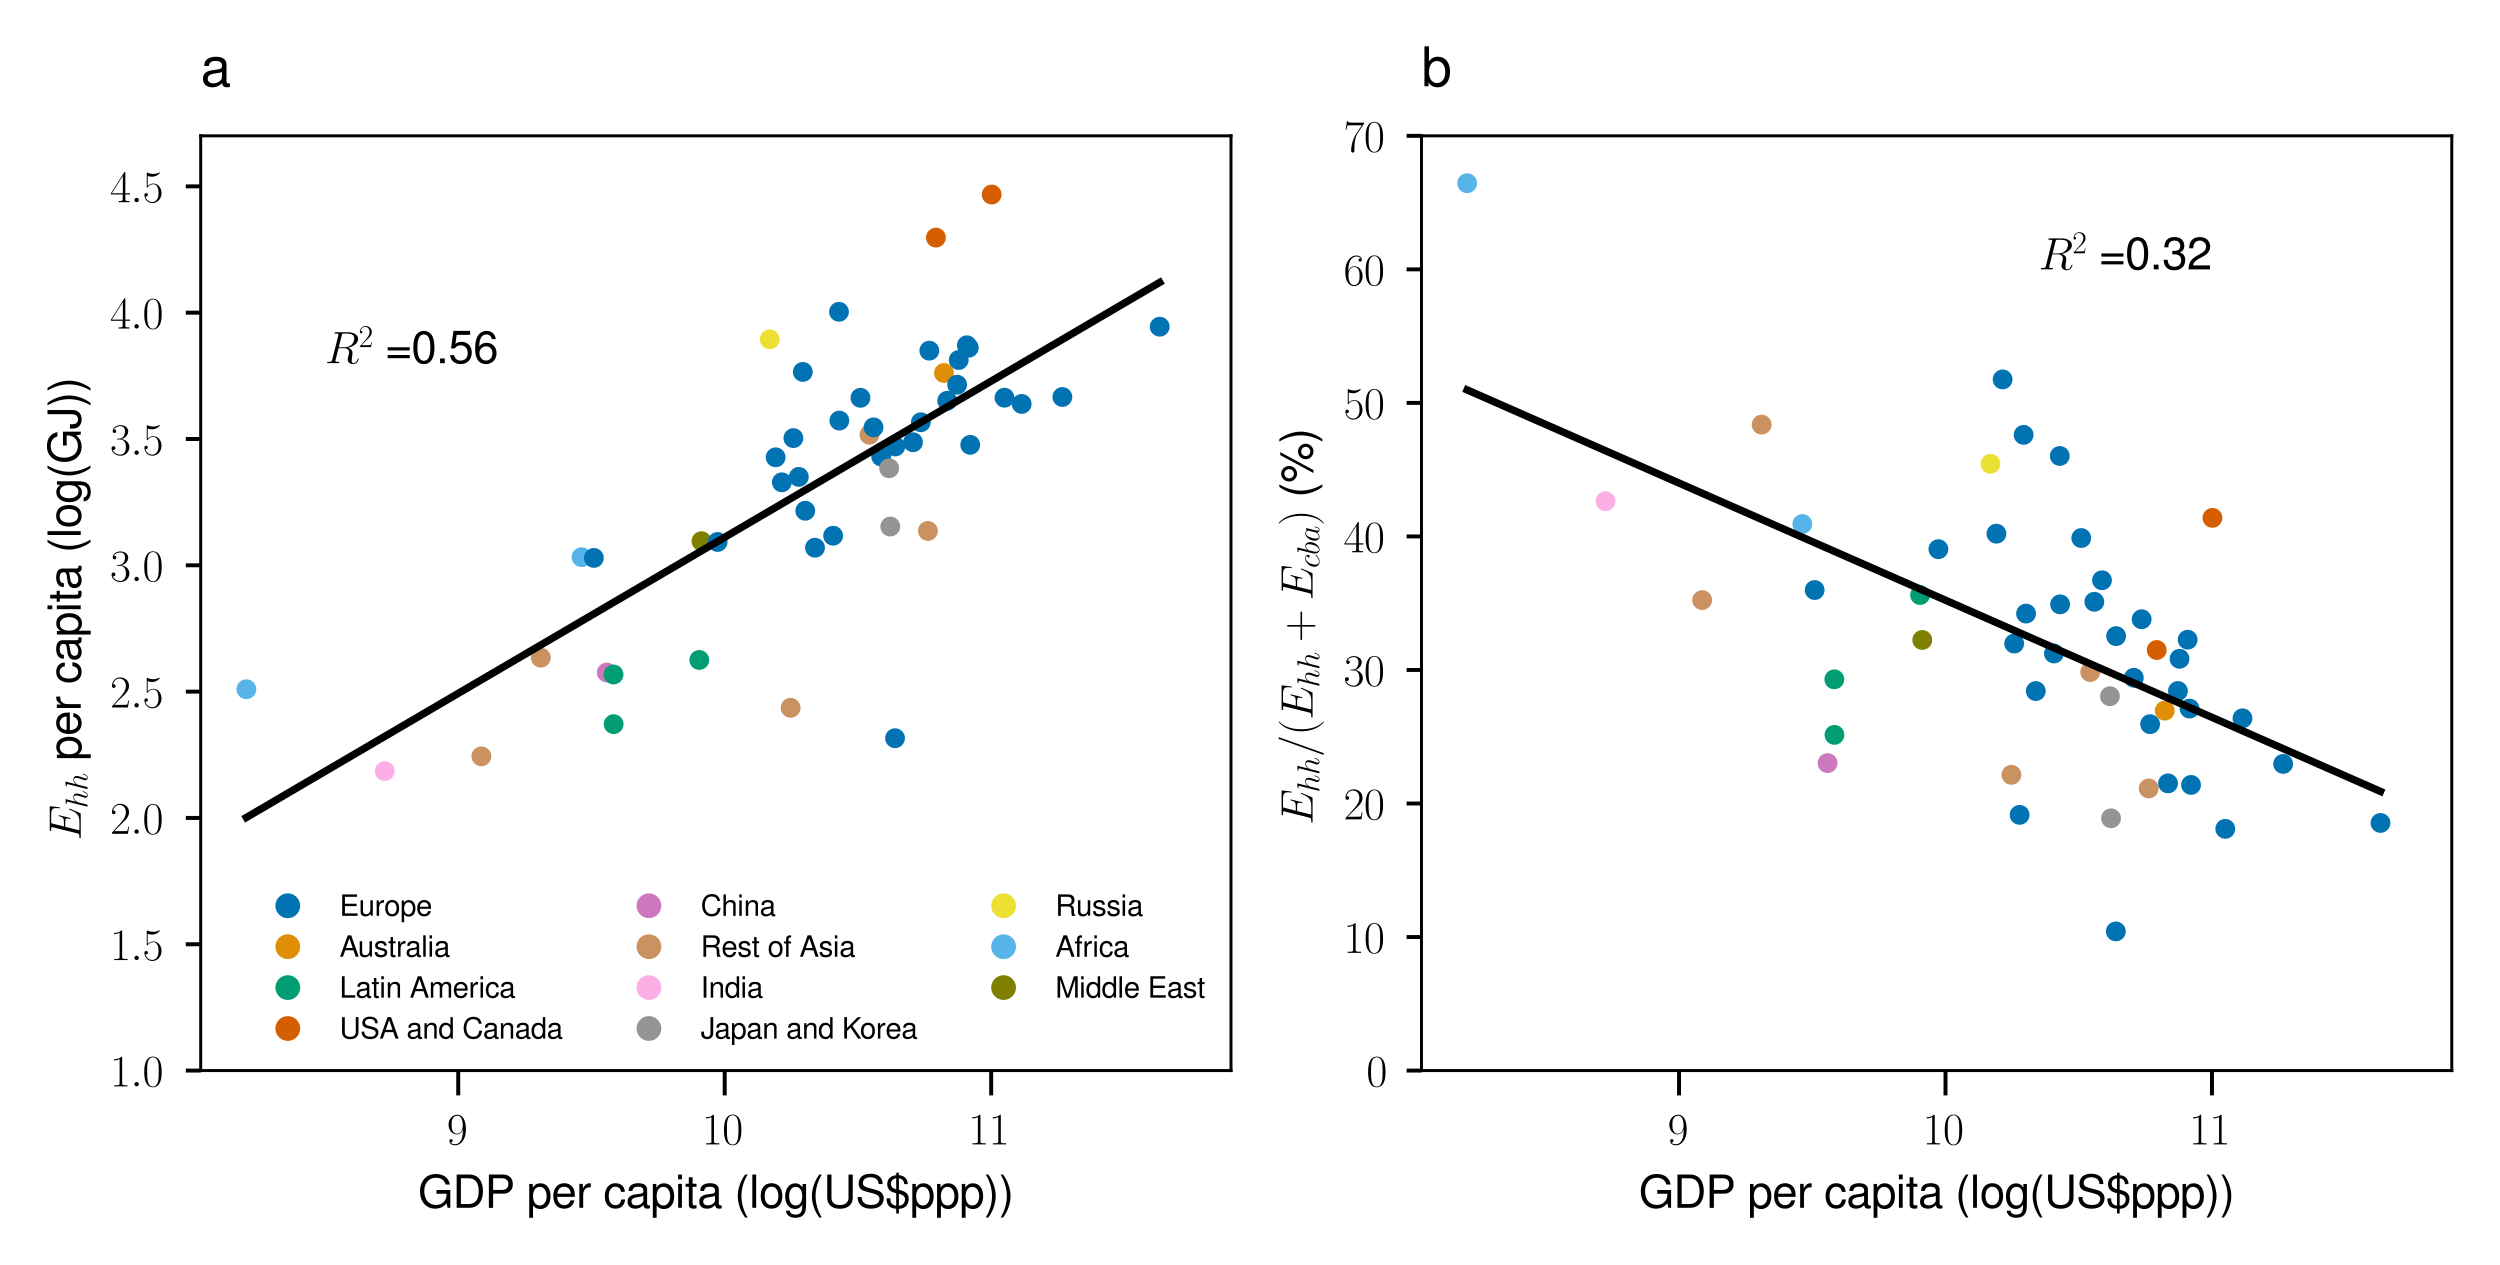<?xml version="1.0" encoding="utf-8" standalone="no"?>
<!DOCTYPE svg PUBLIC "-//W3C//DTD SVG 1.1//EN"
  "http://www.w3.org/Graphics/SVG/1.1/DTD/svg11.dtd">
<svg xmlns:xlink="http://www.w3.org/1999/xlink" width="504pt" height="255.118pt" viewBox="0 0 504 255.118" xmlns="http://www.w3.org/2000/svg" version="1.1">
 <defs>
  <style type="text/css">*{stroke-linejoin: round; stroke-linecap: butt}</style>
 </defs>
 <g id="figure_1">
  <g id="patch_1">
   <path d="M 0 255.118 
L 504 255.118 
L 504 0 
L 0 0 
z
" style="fill: #ffffff"/>
  </g>
  <g id="axes_1">
   <g id="patch_2">
    <path d="M 40.459 215.826 
L 248.169 215.826 
L 248.169 27.386 
L 40.459 27.386 
z
" style="fill: #ffffff"/>
   </g>
   <g id="legend_1">
    <g id="patch_3">
     <path d="M 51.056 212.926 
L 244.109 212.926 
Q 245.269 212.926 245.269 211.766 
L 245.269 179.355 
Q 245.269 178.195 244.109 178.195 
L 51.056 178.195 
Q 49.896 178.195 49.896 179.355 
L 49.896 211.766 
Q 49.896 212.926 51.056 212.926 
L 51.056 212.926 
z
" style="fill: none; opacity: 0"/>
    </g>
    <g id="line2d_1">
     <defs>
      <path id="m3771055fc3" d="M 0 2 
C 0.53 2 1.039 1.789 1.414 1.414 
C 1.789 1.039 2 0.53 2 0 
C 2 -0.53 1.789 -1.039 1.414 -1.414 
C 1.039 -1.789 0.53 -2 0 -2 
C -0.53 -2 -1.039 -1.789 -1.414 -1.414 
C -1.789 -1.039 -2 -0.53 -2 0 
C -2 0.53 -1.789 1.039 -1.414 1.414 
C -1.039 1.789 -0.53 2 0 2 
z
" style="stroke: #0173b2"/>
     </defs>
     <g>
      <use xlink:href="#m3771055fc3" x="58.016" y="182.602" style="fill: #0173b2; stroke: #0173b2"/>
     </g>
    </g>
    <g id="text_1">
     <!-- Europe -->
     <g transform="translate(68.456 184.632)scale(0.058 -0.058)">
      <defs>
       <path id="NimbusSanL-Regu-45" d="M 1171 2112 
L 3712 2112 
L 3712 2638 
L 1171 2638 
L 1171 4146 
L 3808 4146 
L 3808 4672 
L 576 4672 
L 576 0 
L 3923 0 
L 3923 526 
L 1171 526 
L 1171 2112 
z
" transform="scale(0.016)"/>
       <path id="NimbusSanL-Regu-75" d="M 3085 33 
L 3085 3392 
L 2554 3392 
L 2554 1479 
C 2554 790 2195 340 1638 340 
C 1216 340 947 597 947 1003 
L 947 3392 
L 416 3392 
L 416 792 
C 416 232 832 -128 1485 -128 
C 1978 -128 2291 45 2605 488 
L 2605 33 
L 3085 33 
z
" transform="scale(0.016)"/>
       <path id="NimbusSanL-Regu-72" d="M 442 3359 
L 442 0 
L 979 0 
L 979 1741 
C 979 2221 1101 2535 1357 2720 
C 1523 2842 1683 2880 2054 2880 
L 2054 3432 
C 1965 3444 1920 3444 1850 3444 
C 1504 3444 1242 3240 934 2746 
L 934 3359 
L 442 3359 
z
" transform="scale(0.016)"/>
       <path id="NimbusSanL-Regu-6f" d="M 1741 3456 
C 800 3456 230 2786 230 1663 
C 230 541 794 -128 1747 -128 
C 2688 -128 3264 541 3264 1638 
C 3264 2792 2707 3456 1741 3456 
z
M 1747 2962 
C 2349 2962 2707 2472 2707 1645 
C 2707 861 2336 365 1747 365 
C 1152 365 787 855 787 1663 
C 787 2466 1152 2962 1747 2962 
z
" transform="scale(0.016)"/>
       <path id="NimbusSanL-Regu-70" d="M 346 -1408 
L 883 -1408 
L 883 320 
C 1165 -27 1478 -180 1914 -180 
C 2778 -180 3347 522 3347 1599 
C 3347 2734 2797 3444 1907 3444 
C 1453 3444 1088 3238 838 2841 
L 838 3349 
L 346 3349 
L 346 -1408 
z
M 1818 2944 
C 2406 2944 2790 2420 2790 1612 
C 2790 843 2400 320 1818 320 
C 1254 320 883 837 883 1632 
C 883 2427 1254 2944 1818 2944 
z
" transform="scale(0.016)"/>
       <path id="NimbusSanL-Regu-65" d="M 3283 1529 
C 3283 2034 3245 2338 3149 2584 
C 2931 3127 2419 3456 1792 3456 
C 858 3456 256 2742 256 1645 
C 256 547 838 -128 1779 -128 
C 2547 -128 3078 310 3213 1044 
L 2675 1044 
C 2528 598 2227 365 1798 365 
C 1459 365 1171 520 992 805 
C 864 998 819 1193 813 1529 
L 3283 1529 
z
M 826 1984 
C 870 2577 1248 2962 1786 2962 
C 2310 2962 2714 2530 2714 1984 
C 2714 1984 2714 1984 2707 1984 
L 826 1984 
z
" transform="scale(0.016)"/>
      </defs>
      <use xlink:href="#NimbusSanL-Regu-45" transform="scale(0.996)"/>
      <use xlink:href="#NimbusSanL-Regu-75" transform="translate(66.45 0)scale(0.996)"/>
      <use xlink:href="#NimbusSanL-Regu-72" transform="translate(121.842 0)scale(0.996)"/>
      <use xlink:href="#NimbusSanL-Regu-6f" transform="translate(155.017 0)scale(0.996)"/>
      <use xlink:href="#NimbusSanL-Regu-70" transform="translate(210.409 0)scale(0.996)"/>
      <use xlink:href="#NimbusSanL-Regu-65" transform="translate(265.8 0)scale(0.996)"/>
     </g>
    </g>
    <g id="line2d_2">
     <defs>
      <path id="mbb4c2dbbf2" d="M 0 2 
C 0.53 2 1.039 1.789 1.414 1.414 
C 1.789 1.039 2 0.53 2 0 
C 2 -0.53 1.789 -1.039 1.414 -1.414 
C 1.039 -1.789 0.53 -2 0 -2 
C -0.53 -2 -1.039 -1.789 -1.414 -1.414 
C -1.789 -1.039 -2 -0.53 -2 0 
C -2 0.53 -1.789 1.039 -1.414 1.414 
C -1.039 1.789 -0.53 2 0 2 
z
" style="stroke: #de8f05"/>
     </defs>
     <g>
      <use xlink:href="#mbb4c2dbbf2" x="58.016" y="190.85" style="fill: #de8f05; stroke: #de8f05"/>
     </g>
    </g>
    <g id="text_2">
     <!-- Australia -->
     <g transform="translate(68.456 192.88)scale(0.058 -0.058)">
      <defs>
       <path id="NimbusSanL-Regu-41" d="M 3034 1408 
L 3514 0 
L 4179 0 
L 2541 4672 
L 1773 4672 
L 109 0 
L 742 0 
L 1235 1408 
L 3034 1408 
z
M 2867 1908 
L 1382 1908 
L 2150 4032 
L 2867 1908 
z
" transform="scale(0.016)"/>
       <path id="NimbusSanL-Regu-73" d="M 2803 2427 
C 2797 3085 2362 3456 1587 3456 
C 806 3456 301 3054 301 2436 
C 301 1913 570 1665 1363 1474 
L 1862 1353 
C 2234 1263 2381 1130 2381 888 
C 2381 576 2067 365 1600 365 
C 1312 365 1069 448 934 588 
C 851 684 813 779 781 1014 
L 218 1014 
C 243 241 678 -128 1555 -128 
C 2400 -128 2938 285 2938 929 
C 2938 1426 2656 1701 1990 1860 
L 1478 1981 
C 1043 2082 858 2223 858 2458 
C 858 2764 1133 2962 1568 2962 
C 1997 2962 2227 2777 2240 2427 
L 2803 2427 
z
" transform="scale(0.016)"/>
       <path id="NimbusSanL-Regu-74" d="M 1626 3380 
L 1075 3380 
L 1075 4288 
L 544 4288 
L 544 3380 
L 90 3380 
L 90 2944 
L 544 2944 
L 544 404 
C 544 64 774 -128 1190 -128 
C 1318 -128 1446 -116 1626 -83 
L 1626 366 
C 1555 346 1472 340 1370 340 
C 1139 340 1075 404 1075 641 
L 1075 2944 
L 1626 2944 
L 1626 3380 
z
" transform="scale(0.016)"/>
       <path id="NimbusSanL-Regu-61" d="M 3424 333 
C 3366 320 3341 320 3309 320 
C 3123 320 3021 415 3021 581 
L 3021 2545 
C 3021 3137 2586 3456 1760 3456 
C 1274 3456 870 3316 646 3066 
C 493 2893 429 2702 416 2370 
L 954 2370 
C 998 2777 1242 2962 1741 2962 
C 2221 2962 2490 2783 2490 2465 
L 2490 2325 
C 2490 2101 2355 2006 1933 1955 
C 1178 1860 1062 1834 858 1751 
C 467 1592 269 1292 269 859 
C 269 254 691 -128 1370 -128 
C 1792 -128 2131 19 2509 365 
C 2547 25 2714 -128 3059 -128 
C 3168 -128 3251 -116 3424 -70 
L 3424 333 
z
M 2490 1072 
C 2490 893 2438 785 2278 639 
C 2061 441 1798 340 1485 340 
C 1069 340 826 537 826 874 
C 826 1225 1062 1403 1632 1486 
C 2195 1562 2310 1588 2490 1670 
L 2490 1072 
z
" transform="scale(0.016)"/>
       <path id="NimbusSanL-Regu-6c" d="M 973 4672 
L 435 4672 
L 435 -2 
L 973 -2 
L 973 4672 
z
" transform="scale(0.016)"/>
       <path id="NimbusSanL-Regu-69" d="M 960 3359 
L 429 3359 
L 429 0 
L 960 0 
L 960 3359 
z
M 960 4672 
L 422 4672 
L 422 3999 
L 960 3999 
L 960 4672 
z
" transform="scale(0.016)"/>
      </defs>
      <use xlink:href="#NimbusSanL-Regu-41" transform="scale(0.996)"/>
      <use xlink:href="#NimbusSanL-Regu-75" transform="translate(63.462 0)scale(0.996)"/>
      <use xlink:href="#NimbusSanL-Regu-73" transform="translate(118.854 0)scale(0.996)"/>
      <use xlink:href="#NimbusSanL-Regu-74" transform="translate(168.667 0)scale(0.996)"/>
      <use xlink:href="#NimbusSanL-Regu-72" transform="translate(196.362 0)scale(0.996)"/>
      <use xlink:href="#NimbusSanL-Regu-61" transform="translate(228.541 0)scale(0.996)"/>
      <use xlink:href="#NimbusSanL-Regu-6c" transform="translate(283.933 0)scale(0.996)"/>
      <use xlink:href="#NimbusSanL-Regu-69" transform="translate(306.05 0)scale(0.996)"/>
      <use xlink:href="#NimbusSanL-Regu-61" transform="translate(328.166 0)scale(0.996)"/>
     </g>
    </g>
    <g id="line2d_3">
     <defs>
      <path id="m29cdc1789a" d="M 0 2 
C 0.53 2 1.039 1.789 1.414 1.414 
C 1.789 1.039 2 0.53 2 0 
C 2 -0.53 1.789 -1.039 1.414 -1.414 
C 1.039 -1.789 0.53 -2 0 -2 
C -0.53 -2 -1.039 -1.789 -1.414 -1.414 
C -1.789 -1.039 -2 -0.53 -2 0 
C -2 0.53 -1.789 1.039 -1.414 1.414 
C -1.039 1.789 -0.53 2 0 2 
z
" style="stroke: #029e73"/>
     </defs>
     <g>
      <use xlink:href="#m29cdc1789a" x="58.016" y="199.098" style="fill: #029e73; stroke: #029e73"/>
     </g>
    </g>
    <g id="text_3">
     <!-- Latin America -->
     <g transform="translate(68.456 201.128)scale(0.058 -0.058)">
      <defs>
       <path id="NimbusSanL-Regu-4c" d="M 1107 4672 
L 512 4672 
L 512 0 
L 3411 0 
L 3411 526 
L 1107 526 
L 1107 4672 
z
" transform="scale(0.016)"/>
       <path id="NimbusSanL-Regu-6e" d="M 448 3359 
L 448 0 
L 986 0 
L 986 1853 
C 986 2539 1344 2988 1894 2988 
C 2317 2988 2586 2731 2586 2327 
L 2586 0 
L 3117 0 
L 3117 2539 
C 3117 3097 2701 3456 2054 3456 
C 1555 3456 1235 3263 941 2796 
L 941 3359 
L 448 3359 
z
" transform="scale(0.016)"/>
       <path id="NimbusSanL-Regu-6d" d="M 448 3359 
L 448 0 
L 986 0 
L 986 2109 
C 986 2597 1338 2988 1773 2988 
C 2170 2988 2394 2744 2394 2314 
L 2394 0 
L 2931 0 
L 2931 2109 
C 2931 2597 3283 2988 3718 2988 
C 4109 2988 4339 2738 4339 2314 
L 4339 0 
L 4877 0 
L 4877 2520 
C 4877 3122 4531 3456 3904 3456 
C 3456 3456 3187 3321 2874 2943 
C 2675 3302 2406 3456 1971 3456 
C 1523 3456 1229 3289 941 2885 
L 941 3359 
L 448 3359 
z
" transform="scale(0.016)"/>
       <path id="NimbusSanL-Regu-63" d="M 3014 2236 
C 2989 2562 2918 2773 2790 2958 
C 2560 3271 2157 3456 1690 3456 
C 787 3456 198 2742 198 1632 
C 198 554 774 -128 1683 -128 
C 2483 -128 2989 350 3053 1167 
L 2515 1167 
C 2426 632 2150 365 1696 365 
C 1107 365 755 843 755 1632 
C 755 2466 1101 2962 1683 2962 
C 2131 2962 2413 2701 2477 2236 
L 3014 2236 
z
" transform="scale(0.016)"/>
      </defs>
      <use xlink:href="#NimbusSanL-Regu-4c" transform="scale(0.996)"/>
      <use xlink:href="#NimbusSanL-Regu-61" transform="translate(55.392 0)scale(0.996)"/>
      <use xlink:href="#NimbusSanL-Regu-74" transform="translate(110.783 0)scale(0.996)"/>
      <use xlink:href="#NimbusSanL-Regu-69" transform="translate(138.479 0)scale(0.996)"/>
      <use xlink:href="#NimbusSanL-Regu-6e" transform="translate(160.595 0)scale(0.996)"/>
      <use xlink:href="#NimbusSanL-Regu-41" transform="translate(243.682 0)scale(0.996)"/>
      <use xlink:href="#NimbusSanL-Regu-6d" transform="translate(310.132 0)scale(0.996)"/>
      <use xlink:href="#NimbusSanL-Regu-65" transform="translate(393.121 0)scale(0.996)"/>
      <use xlink:href="#NimbusSanL-Regu-72" transform="translate(448.512 0)scale(0.996)"/>
      <use xlink:href="#NimbusSanL-Regu-69" transform="translate(483.181 0)scale(0.996)"/>
      <use xlink:href="#NimbusSanL-Regu-63" transform="translate(505.298 0)scale(0.996)"/>
      <use xlink:href="#NimbusSanL-Regu-61" transform="translate(555.111 0)scale(0.996)"/>
     </g>
    </g>
    <g id="line2d_4">
     <defs>
      <path id="ma937e3507d" d="M 0 2 
C 0.53 2 1.039 1.789 1.414 1.414 
C 1.789 1.039 2 0.53 2 0 
C 2 -0.53 1.789 -1.039 1.414 -1.414 
C 1.039 -1.789 0.53 -2 0 -2 
C -0.53 -2 -1.039 -1.789 -1.414 -1.414 
C -1.789 -1.039 -2 -0.53 -2 0 
C -2 0.53 -1.789 1.039 -1.414 1.414 
C -1.039 1.789 -0.53 2 0 2 
z
" style="stroke: #d55e00"/>
     </defs>
     <g>
      <use xlink:href="#ma937e3507d" x="58.016" y="207.346" style="fill: #d55e00; stroke: #d55e00"/>
     </g>
    </g>
    <g id="text_4">
     <!-- USA and Canada -->
     <g transform="translate(68.456 209.376)scale(0.058 -0.058)">
      <defs>
       <path id="NimbusSanL-Regu-55" d="M 3533 4672 
L 3533 1395 
C 3533 768 3078 384 2330 384 
C 1984 384 1702 468 1478 628 
C 1248 806 1139 1044 1139 1395 
L 1139 4672 
L 544 4672 
L 544 1394 
C 544 447 1222 -141 2330 -141 
C 3424 -141 4128 460 4128 1394 
L 4128 4672 
L 3533 4672 
z
" transform="scale(0.016)"/>
       <path id="NimbusSanL-Regu-53" d="M 3814 3335 
C 3808 4255 3181 4788 2106 4788 
C 1082 4788 448 4260 448 3410 
C 448 2837 749 2477 1363 2316 
L 2522 2007 
C 3110 1852 3379 1614 3379 1247 
C 3379 995 3245 738 3046 597 
C 2861 468 2566 397 2189 397 
C 1683 397 1338 520 1114 790 
C 941 996 864 1222 870 1511 
L 307 1511 
C 314 1081 397 798 582 540 
C 902 103 1440 -128 2150 -128 
C 2707 -128 3162 1 3462 232 
C 3776 483 3974 901 3974 1307 
C 3974 1886 3616 2311 2982 2485 
L 1811 2801 
C 1248 2955 1043 3135 1043 3496 
C 1043 3972 1459 4288 2086 4288 
C 2829 4288 3245 3947 3251 3335 
L 3814 3335 
z
" transform="scale(0.016)"/>
       <path id="NimbusSanL-Regu-64" d="M 3168 4672 
L 2637 4672 
L 2637 2937 
C 2413 3276 2054 3456 1606 3456 
C 736 3456 166 2761 166 1695 
C 166 566 723 -128 1626 -128 
C 2086 -128 2406 45 2694 461 
L 2694 -2 
L 3168 -2 
L 3168 4672 
z
M 1696 2956 
C 2272 2956 2637 2447 2637 1651 
C 2637 881 2266 372 1702 372 
C 1114 372 723 887 723 1664 
C 723 2440 1114 2956 1696 2956 
z
" transform="scale(0.016)"/>
       <path id="NimbusSanL-Regu-43" d="M 4237 3229 
C 4051 4252 3462 4750 2438 4750 
C 1811 4750 1306 4552 960 4168 
C 538 3709 307 3045 307 2291 
C 307 1525 544 868 986 414 
C 1344 44 1805 -128 2413 -128 
C 3552 -128 4192 485 4333 1717 
L 3718 1717 
C 3667 1399 3603 1182 3507 997 
C 3315 614 2918 397 2419 397 
C 1491 397 902 1137 902 2298 
C 902 3491 1466 4224 2368 4224 
C 2746 4224 3098 4110 3290 3930 
C 3462 3771 3558 3573 3629 3229 
L 4237 3229 
z
" transform="scale(0.016)"/>
      </defs>
      <use xlink:href="#NimbusSanL-Regu-55" transform="scale(0.996)"/>
      <use xlink:href="#NimbusSanL-Regu-53" transform="translate(71.93 0)scale(0.996)"/>
      <use xlink:href="#NimbusSanL-Regu-41" transform="translate(138.38 0)scale(0.996)"/>
      <use xlink:href="#NimbusSanL-Regu-61" transform="translate(232.525 0)scale(0.996)"/>
      <use xlink:href="#NimbusSanL-Regu-6e" transform="translate(287.917 0)scale(0.996)"/>
      <use xlink:href="#NimbusSanL-Regu-64" transform="translate(343.309 0)scale(0.996)"/>
      <use xlink:href="#NimbusSanL-Regu-43" transform="translate(426.395 0)scale(0.996)"/>
      <use xlink:href="#NimbusSanL-Regu-61" transform="translate(498.325 0)scale(0.996)"/>
      <use xlink:href="#NimbusSanL-Regu-6e" transform="translate(553.717 0)scale(0.996)"/>
      <use xlink:href="#NimbusSanL-Regu-61" transform="translate(609.109 0)scale(0.996)"/>
      <use xlink:href="#NimbusSanL-Regu-64" transform="translate(664.5 0)scale(0.996)"/>
      <use xlink:href="#NimbusSanL-Regu-61" transform="translate(719.892 0)scale(0.996)"/>
     </g>
    </g>
    <g id="line2d_5">
     <defs>
      <path id="m1c207bd20f" d="M 0 2 
C 0.53 2 1.039 1.789 1.414 1.414 
C 1.789 1.039 2 0.53 2 0 
C 2 -0.53 1.789 -1.039 1.414 -1.414 
C 1.039 -1.789 0.53 -2 0 -2 
C -0.53 -2 -1.039 -1.789 -1.414 -1.414 
C -1.789 -1.039 -2 -0.53 -2 0 
C -2 0.53 -1.789 1.039 -1.414 1.414 
C -1.039 1.789 -0.53 2 0 2 
z
" style="stroke: #cc78bc"/>
     </defs>
     <g>
      <use xlink:href="#m1c207bd20f" x="130.823" y="182.602" style="fill: #cc78bc; stroke: #cc78bc"/>
     </g>
    </g>
    <g id="text_5">
     <!-- China -->
     <g transform="translate(141.263 184.632)scale(0.058 -0.058)">
      <defs>
       <path id="NimbusSanL-Regu-68" d="M 448 4672 
L 448 -2 
L 979 -2 
L 979 1852 
C 979 2539 1338 2988 1888 2988 
C 2061 2988 2234 2930 2362 2834 
C 2515 2725 2579 2564 2579 2327 
L 2579 -2 
L 3110 -2 
L 3110 2538 
C 3110 3103 2707 3456 2054 3456 
C 1581 3456 1293 3308 979 2898 
L 979 4672 
L 448 4672 
z
" transform="scale(0.016)"/>
      </defs>
      <use xlink:href="#NimbusSanL-Regu-43" transform="scale(0.996)"/>
      <use xlink:href="#NimbusSanL-Regu-68" transform="translate(71.93 0)scale(0.996)"/>
      <use xlink:href="#NimbusSanL-Regu-69" transform="translate(127.322 0)scale(0.996)"/>
      <use xlink:href="#NimbusSanL-Regu-6e" transform="translate(149.438 0)scale(0.996)"/>
      <use xlink:href="#NimbusSanL-Regu-61" transform="translate(204.83 0)scale(0.996)"/>
     </g>
    </g>
    <g id="line2d_6">
     <defs>
      <path id="m5975cf4e45" d="M 0 2 
C 0.53 2 1.039 1.789 1.414 1.414 
C 1.789 1.039 2 0.53 2 0 
C 2 -0.53 1.789 -1.039 1.414 -1.414 
C 1.039 -1.789 0.53 -2 0 -2 
C -0.53 -2 -1.039 -1.789 -1.414 -1.414 
C -1.789 -1.039 -2 -0.53 -2 0 
C -2 0.53 -1.789 1.039 -1.414 1.414 
C -1.039 1.789 -0.53 2 0 2 
z
" style="stroke: #ca9161"/>
     </defs>
     <g>
      <use xlink:href="#m5975cf4e45" x="130.823" y="190.85" style="fill: #ca9161; stroke: #ca9161"/>
     </g>
    </g>
    <g id="text_6">
     <!-- Rest of Asia -->
     <g transform="translate(141.263 192.88)scale(0.058 -0.058)">
      <defs>
       <path id="NimbusSanL-Regu-52" d="M 1190 2034 
L 2726 2034 
C 3258 2034 3494 1774 3494 1187 
L 3488 762 
C 3488 468 3539 181 3622 -14 
L 4346 -14 
L 4346 136 
C 4122 292 4077 462 4064 1093 
C 4058 1873 3936 2108 3430 2329 
C 3955 2583 4166 2906 4166 3434 
C 4166 4233 3661 4672 2746 4672 
L 595 4672 
L 595 -14 
L 1190 -14 
L 1190 2034 
z
M 1190 2560 
L 1190 4146 
L 2630 4146 
C 2963 4146 3155 4096 3302 3969 
C 3462 3836 3546 3628 3546 3350 
C 3546 2806 3264 2560 2630 2560 
L 1190 2560 
z
" transform="scale(0.016)"/>
       <path id="NimbusSanL-Regu-66" d="M 1651 3328 
L 1094 3328 
L 1094 3856 
C 1094 4082 1222 4198 1466 4198 
C 1510 4198 1530 4198 1651 4198 
L 1651 4640 
C 1530 4666 1459 4672 1350 4672 
C 858 4672 563 4388 563 3903 
L 563 3328 
L 115 3328 
L 115 2892 
L 563 2892 
L 563 -26 
L 1094 -26 
L 1094 2892 
L 1651 2892 
L 1651 3328 
z
" transform="scale(0.016)"/>
      </defs>
      <use xlink:href="#NimbusSanL-Regu-52" transform="scale(0.996)"/>
      <use xlink:href="#NimbusSanL-Regu-65" transform="translate(71.93 0)scale(0.996)"/>
      <use xlink:href="#NimbusSanL-Regu-73" transform="translate(127.322 0)scale(0.996)"/>
      <use xlink:href="#NimbusSanL-Regu-74" transform="translate(177.135 0)scale(0.996)"/>
      <use xlink:href="#NimbusSanL-Regu-6f" transform="translate(232.525 0)scale(0.996)"/>
      <use xlink:href="#NimbusSanL-Regu-66" transform="translate(287.917 0)scale(0.996)"/>
      <use xlink:href="#NimbusSanL-Regu-41" transform="translate(343.307 0)scale(0.996)"/>
      <use xlink:href="#NimbusSanL-Regu-73" transform="translate(409.757 0)scale(0.996)"/>
      <use xlink:href="#NimbusSanL-Regu-69" transform="translate(459.57 0)scale(0.996)"/>
      <use xlink:href="#NimbusSanL-Regu-61" transform="translate(481.687 0)scale(0.996)"/>
     </g>
    </g>
    <g id="line2d_7">
     <defs>
      <path id="mbfcaf4b94b" d="M 0 2 
C 0.53 2 1.039 1.789 1.414 1.414 
C 1.789 1.039 2 0.53 2 0 
C 2 -0.53 1.789 -1.039 1.414 -1.414 
C 1.039 -1.789 0.53 -2 0 -2 
C -0.53 -2 -1.039 -1.789 -1.414 -1.414 
C -1.789 -1.039 -2 -0.53 -2 0 
C -2 0.53 -1.789 1.039 -1.414 1.414 
C -1.039 1.789 -0.53 2 0 2 
z
" style="stroke: #fbafe4"/>
     </defs>
     <g>
      <use xlink:href="#mbfcaf4b94b" x="130.823" y="199.098" style="fill: #fbafe4; stroke: #fbafe4"/>
     </g>
    </g>
    <g id="text_7">
     <!-- India -->
     <g transform="translate(141.263 201.128)scale(0.058 -0.058)">
      <defs>
       <path id="NimbusSanL-Regu-49" d="M 1242 4672 
L 640 4672 
L 640 -2 
L 1242 -2 
L 1242 4672 
z
" transform="scale(0.016)"/>
      </defs>
      <use xlink:href="#NimbusSanL-Regu-49" transform="scale(0.996)"/>
      <use xlink:href="#NimbusSanL-Regu-6e" transform="translate(27.695 0)scale(0.996)"/>
      <use xlink:href="#NimbusSanL-Regu-64" transform="translate(83.087 0)scale(0.996)"/>
      <use xlink:href="#NimbusSanL-Regu-69" transform="translate(138.479 0)scale(0.996)"/>
      <use xlink:href="#NimbusSanL-Regu-61" transform="translate(160.595 0)scale(0.996)"/>
     </g>
    </g>
    <g id="line2d_8">
     <defs>
      <path id="m695b8983a3" d="M 0 2 
C 0.53 2 1.039 1.789 1.414 1.414 
C 1.789 1.039 2 0.53 2 0 
C 2 -0.53 1.789 -1.039 1.414 -1.414 
C 1.039 -1.789 0.53 -2 0 -2 
C -0.53 -2 -1.039 -1.789 -1.414 -1.414 
C -1.789 -1.039 -2 -0.53 -2 0 
C -2 0.53 -1.789 1.039 -1.414 1.414 
C -1.039 1.789 -0.53 2 0 2 
z
" style="stroke: #949494"/>
     </defs>
     <g>
      <use xlink:href="#m695b8983a3" x="130.823" y="207.346" style="fill: #949494; stroke: #949494"/>
     </g>
    </g>
    <g id="text_8">
     <!-- Japan and Korea -->
     <g transform="translate(141.263 209.376)scale(0.058 -0.058)">
      <defs>
       <path id="NimbusSanL-Regu-4a" d="M 2131 4672 
L 2131 1399 
C 2131 1029 2093 818 1984 659 
C 1869 480 1651 372 1414 372 
C 966 372 717 671 717 1214 
L 717 1513 
L 109 1513 
L 109 1104 
C 109 350 608 -128 1408 -128 
C 2221 -128 2726 376 2726 1180 
L 2726 4672 
L 2131 4672 
z
" transform="scale(0.016)"/>
       <path id="NimbusSanL-Regu-4b" d="M 1101 1633 
L 1862 2396 
L 3507 -2 
L 4211 -2 
L 2291 2768 
L 4192 4672 
L 3424 4672 
L 1101 2306 
L 1101 4672 
L 506 4672 
L 506 -2 
L 1101 -2 
L 1101 1633 
z
" transform="scale(0.016)"/>
      </defs>
      <use xlink:href="#NimbusSanL-Regu-4a" transform="scale(0.996)"/>
      <use xlink:href="#NimbusSanL-Regu-61" transform="translate(47.821 0)scale(0.996)"/>
      <use xlink:href="#NimbusSanL-Regu-70" transform="translate(103.213 0)scale(0.996)"/>
      <use xlink:href="#NimbusSanL-Regu-61" transform="translate(158.605 0)scale(0.996)"/>
      <use xlink:href="#NimbusSanL-Regu-6e" transform="translate(213.996 0)scale(0.996)"/>
      <use xlink:href="#NimbusSanL-Regu-61" transform="translate(297.083 0)scale(0.996)"/>
      <use xlink:href="#NimbusSanL-Regu-6e" transform="translate(352.475 0)scale(0.996)"/>
      <use xlink:href="#NimbusSanL-Regu-64" transform="translate(407.866 0)scale(0.996)"/>
      <use xlink:href="#NimbusSanL-Regu-4b" transform="translate(490.953 0)scale(0.996)"/>
      <use xlink:href="#NimbusSanL-Regu-6f" transform="translate(553.419 0)scale(0.996)"/>
      <use xlink:href="#NimbusSanL-Regu-72" transform="translate(608.811 0)scale(0.996)"/>
      <use xlink:href="#NimbusSanL-Regu-65" transform="translate(641.986 0)scale(0.996)"/>
      <use xlink:href="#NimbusSanL-Regu-61" transform="translate(697.378 0)scale(0.996)"/>
     </g>
    </g>
    <g id="line2d_9">
     <defs>
      <path id="md568de9b89" d="M 0 2 
C 0.53 2 1.039 1.789 1.414 1.414 
C 1.789 1.039 2 0.53 2 0 
C 2 -0.53 1.789 -1.039 1.414 -1.414 
C 1.039 -1.789 0.53 -2 0 -2 
C -0.53 -2 -1.039 -1.789 -1.414 -1.414 
C -1.789 -1.039 -2 -0.53 -2 0 
C -2 0.53 -1.789 1.039 -1.414 1.414 
C -1.039 1.789 -0.53 2 0 2 
z
" style="stroke: #ece133"/>
     </defs>
     <g>
      <use xlink:href="#md568de9b89" x="202.323" y="182.602" style="fill: #ece133; stroke: #ece133"/>
     </g>
    </g>
    <g id="text_9">
     <!-- Russia -->
     <g transform="translate(212.763 184.632)scale(0.058 -0.058)">
      <use xlink:href="#NimbusSanL-Regu-52" transform="scale(0.996)"/>
      <use xlink:href="#NimbusSanL-Regu-75" transform="translate(71.93 0)scale(0.996)"/>
      <use xlink:href="#NimbusSanL-Regu-73" transform="translate(127.322 0)scale(0.996)"/>
      <use xlink:href="#NimbusSanL-Regu-73" transform="translate(177.135 0)scale(0.996)"/>
      <use xlink:href="#NimbusSanL-Regu-69" transform="translate(226.948 0)scale(0.996)"/>
      <use xlink:href="#NimbusSanL-Regu-61" transform="translate(249.065 0)scale(0.996)"/>
     </g>
    </g>
    <g id="line2d_10">
     <defs>
      <path id="m30cc884604" d="M 0 2 
C 0.53 2 1.039 1.789 1.414 1.414 
C 1.789 1.039 2 0.53 2 0 
C 2 -0.53 1.789 -1.039 1.414 -1.414 
C 1.039 -1.789 0.53 -2 0 -2 
C -0.53 -2 -1.039 -1.789 -1.414 -1.414 
C -1.789 -1.039 -2 -0.53 -2 0 
C -2 0.53 -1.789 1.039 -1.414 1.414 
C -1.039 1.789 -0.53 2 0 2 
z
" style="stroke: #56b4e9"/>
     </defs>
     <g>
      <use xlink:href="#m30cc884604" x="202.323" y="190.85" style="fill: #56b4e9; stroke: #56b4e9"/>
     </g>
    </g>
    <g id="text_10">
     <!-- Africa -->
     <g transform="translate(212.763 192.88)scale(0.058 -0.058)">
      <use xlink:href="#NimbusSanL-Regu-41" transform="scale(0.996)"/>
      <use xlink:href="#NimbusSanL-Regu-66" transform="translate(66.45 0)scale(0.996)"/>
      <use xlink:href="#NimbusSanL-Regu-72" transform="translate(94.145 0)scale(0.996)"/>
      <use xlink:href="#NimbusSanL-Regu-69" transform="translate(128.814 0)scale(0.996)"/>
      <use xlink:href="#NimbusSanL-Regu-63" transform="translate(150.931 0)scale(0.996)"/>
      <use xlink:href="#NimbusSanL-Regu-61" transform="translate(200.744 0)scale(0.996)"/>
     </g>
    </g>
    <g id="line2d_11">
     <defs>
      <path id="md71c380b53" d="M 0 2 
C 0.53 2 1.039 1.789 1.414 1.414 
C 1.789 1.039 2 0.53 2 0 
C 2 -0.53 1.789 -1.039 1.414 -1.414 
C 1.039 -1.789 0.53 -2 0 -2 
C -0.53 -2 -1.039 -1.789 -1.414 -1.414 
C -1.789 -1.039 -2 -0.53 -2 0 
C -2 0.53 -1.789 1.039 -1.414 1.414 
C -1.039 1.789 -0.53 2 0 2 
z
" style="stroke: #808000"/>
     </defs>
     <g>
      <use xlink:href="#md71c380b53" x="202.323" y="199.098" style="fill: #808000; stroke: #808000"/>
     </g>
    </g>
    <g id="text_11">
     <!-- Middle East -->
     <g transform="translate(212.763 201.128)scale(0.058 -0.058)">
      <defs>
       <path id="NimbusSanL-Regu-4d" d="M 2995 -2 
L 4307 3915 
L 4307 -2 
L 4870 -2 
L 4870 4672 
L 4045 4672 
L 2688 601 
L 1306 4672 
L 480 4672 
L 480 -2 
L 1043 -2 
L 1043 3915 
L 2368 -2 
L 2995 -2 
z
" transform="scale(0.016)"/>
      </defs>
      <use xlink:href="#NimbusSanL-Regu-4d" transform="scale(0.996)"/>
      <use xlink:href="#NimbusSanL-Regu-69" transform="translate(82.988 0)scale(0.996)"/>
      <use xlink:href="#NimbusSanL-Regu-64" transform="translate(105.105 0)scale(0.996)"/>
      <use xlink:href="#NimbusSanL-Regu-64" transform="translate(160.497 0)scale(0.996)"/>
      <use xlink:href="#NimbusSanL-Regu-6c" transform="translate(215.889 0)scale(0.996)"/>
      <use xlink:href="#NimbusSanL-Regu-65" transform="translate(238.005 0)scale(0.996)"/>
      <use xlink:href="#NimbusSanL-Regu-45" transform="translate(321.092 0)scale(0.996)"/>
      <use xlink:href="#NimbusSanL-Regu-61" transform="translate(387.542 0)scale(0.996)"/>
      <use xlink:href="#NimbusSanL-Regu-73" transform="translate(442.934 0)scale(0.996)"/>
      <use xlink:href="#NimbusSanL-Regu-74" transform="translate(492.747 0)scale(0.996)"/>
     </g>
    </g>
   </g>
   <g id="matplotlib.axis_1">
    <g id="xtick_1">
     <g id="line2d_12">
      <defs>
       <path id="mbb0fdb5bd4" d="M 0 0 
L 0 5 
" style="stroke: #000000; stroke-width: 0.8"/>
      </defs>
      <g>
       <use xlink:href="#mbb0fdb5bd4" x="92.381" y="215.826" style="stroke: #000000; stroke-width: 0.8"/>
      </g>
     </g>
     <g id="text_12">
      <!-- $\mathdefault{9}$ -->
      <g transform="translate(90.077 230.715)scale(0.09 -0.09)">
       <defs>
        <path id="CMR17-39" d="M 2253 1864 
C 2253 464 1670 31 1190 31 
C 1043 31 685 31 538 294 
C 704 268 826 357 826 518 
C 826 692 685 749 595 749 
C 538 749 365 723 365 506 
C 365 71 742 -128 1203 -128 
C 1939 -128 2688 674 2688 2073 
C 2688 3817 1971 4179 1485 4179 
C 851 4179 243 3628 243 2778 
C 243 1991 762 1408 1414 1408 
C 1952 1408 2189 1903 2253 2112 
L 2253 1864 
z
M 1427 1510 
C 1254 1510 1011 1542 813 1922 
C 678 2169 678 2461 678 2771 
C 678 3146 678 3405 858 3684 
C 947 3817 1114 4032 1485 4032 
C 2240 4032 2240 2885 2240 2632 
C 2240 2182 2035 1510 1427 1510 
z
" transform="scale(0.016)"/>
       </defs>
       <use xlink:href="#CMR17-39" transform="scale(0.996)"/>
      </g>
     </g>
    </g>
    <g id="xtick_2">
     <g id="line2d_13">
      <g>
       <use xlink:href="#mbb0fdb5bd4" x="146.101" y="215.826" style="stroke: #000000; stroke-width: 0.8"/>
      </g>
     </g>
     <g id="text_13">
      <!-- $\mathdefault{10}$ -->
      <g transform="translate(141.493 230.715)scale(0.09 -0.09)">
       <defs>
        <path id="CMR17-31" d="M 1702 4058 
C 1702 4192 1696 4192 1606 4192 
C 1357 3916 979 3827 621 3827 
C 602 3827 570 3827 563 3808 
C 557 3795 557 3782 557 3648 
C 755 3648 1088 3686 1344 3839 
L 1344 461 
C 1344 236 1331 160 781 160 
L 589 160 
L 589 0 
C 896 0 1216 0 1523 0 
C 1830 0 2150 0 2458 0 
L 2458 160 
L 2266 160 
C 1715 160 1702 230 1702 458 
L 1702 4058 
z
" transform="scale(0.016)"/>
        <path id="CMR17-30" d="M 2688 2025 
C 2688 2416 2682 3080 2413 3591 
C 2176 4039 1798 4198 1466 4198 
C 1158 4198 768 4058 525 3597 
C 269 3118 243 2524 243 2025 
C 243 1661 250 1106 448 619 
C 723 -39 1216 -128 1466 -128 
C 1760 -128 2208 -7 2470 600 
C 2662 1042 2688 1559 2688 2025 
z
M 1466 -26 
C 1056 -26 813 325 723 812 
C 653 1188 653 1738 653 2096 
C 653 2588 653 2997 736 3387 
C 858 3929 1216 4096 1466 4096 
C 1728 4096 2067 3923 2189 3400 
C 2272 3036 2278 2607 2278 2096 
C 2278 1680 2278 1169 2202 792 
C 2067 95 1690 -26 1466 -26 
z
" transform="scale(0.016)"/>
       </defs>
       <use xlink:href="#CMR17-31" transform="scale(0.996)"/>
       <use xlink:href="#CMR17-30" transform="translate(45.69 0)scale(0.996)"/>
      </g>
     </g>
    </g>
    <g id="xtick_3">
     <g id="line2d_14">
      <g>
       <use xlink:href="#mbb0fdb5bd4" x="199.821" y="215.826" style="stroke: #000000; stroke-width: 0.8"/>
      </g>
     </g>
     <g id="text_14">
      <!-- $\mathdefault{11}$ -->
      <g transform="translate(195.213 230.715)scale(0.09 -0.09)">
       <use xlink:href="#CMR17-31" transform="scale(0.996)"/>
       <use xlink:href="#CMR17-31" transform="translate(45.69 0)scale(0.996)"/>
      </g>
     </g>
    </g>
    <g id="text_15">
     <!-- GDP per capita (log(US\$ppp)) -->
     <g transform="translate(84.272 243.488)scale(0.09 -0.09)">
      <defs>
       <path id="NimbusSanL-Regu-47" d="M 4538 2496 
L 2592 2496 
L 2592 1971 
L 4013 1971 
L 4013 1841 
C 4013 1003 3398 397 2547 397 
C 2074 397 1645 569 1370 870 
C 1062 1201 877 1756 877 2330 
C 877 3471 1530 4224 2515 4224 
C 3226 4224 3738 3864 3866 3272 
L 4474 3272 
C 4307 4211 3590 4750 2522 4750 
C 1952 4750 1491 4603 1126 4303 
C 589 3856 282 3135 282 2298 
C 282 868 1158 -128 2419 -128 
C 3053 -128 3558 109 4013 616 
L 4160 -7 
L 4538 -7 
L 4538 2496 
z
" transform="scale(0.016)"/>
       <path id="NimbusSanL-Regu-44" d="M 570 0 
L 2368 0 
C 3546 0 4269 885 4269 2339 
C 4269 3787 3552 4672 2368 4672 
L 570 4672 
L 570 0 
z
M 1165 526 
L 1165 4146 
L 2266 4146 
C 3187 4146 3674 3524 3674 2333 
C 3674 1154 3187 526 2266 526 
L 1165 526 
z
" transform="scale(0.016)"/>
       <path id="NimbusSanL-Regu-50" d="M 1178 1984 
L 2643 1984 
C 3008 1984 3296 2093 3546 2316 
C 3827 2573 3949 2873 3949 3303 
C 3949 4179 3430 4672 2509 4672 
L 582 4672 
L 582 -14 
L 1178 -14 
L 1178 1984 
z
M 1178 2510 
L 1178 4146 
L 2419 4146 
C 2989 4146 3328 3839 3328 3327 
C 3328 2816 2989 2510 2419 2510 
L 1178 2510 
z
" transform="scale(0.016)"/>
       <path id="NimbusSanL-Regu-28" d="M 1510 4672 
C 870 3830 467 2660 467 1651 
C 467 636 870 -534 1510 -1376 
L 1862 -1376 
C 1299 -457 986 623 986 1651 
C 986 2673 1299 3759 1862 4672 
L 1510 4672 
z
" transform="scale(0.016)"/>
       <path id="NimbusSanL-Regu-67" d="M 2637 3341 
L 2637 2854 
C 2368 3252 2042 3438 1613 3438 
C 762 3438 186 2692 186 1600 
C 186 1048 333 598 608 276 
C 858 -7 1216 -173 1568 -173 
C 1990 -173 2285 6 2586 429 
L 2586 258 
C 2586 -192 2528 -465 2394 -649 
C 2253 -844 1978 -959 1651 -959 
C 1408 -959 1190 -896 1043 -783 
C 922 -688 870 -600 838 -406 
L 294 -406 
C 352 -1033 845 -1408 1632 -1408 
C 2131 -1408 2560 -1247 2778 -979 
C 3034 -671 3130 -249 3130 538 
L 3130 3341 
L 2637 3341 
z
M 1670 2944 
C 2246 2944 2586 2455 2586 1613 
C 2586 808 2240 320 1677 320 
C 1094 320 742 816 742 1632 
C 742 2442 1101 2944 1670 2944 
z
" transform="scale(0.016)"/>
       <path id="NimbusSanL-Regu-24" d="M 1555 4928 
L 1555 4585 
C 736 4483 294 4034 294 3303 
C 294 2900 448 2586 749 2368 
C 915 2246 1088 2176 1555 2035 
L 1555 289 
C 1267 327 1024 456 877 654 
C 781 802 755 911 717 1328 
L 211 1328 
C 166 416 653 -128 1555 -128 
L 1555 -800 
L 1933 -800 
L 1933 -153 
C 2278 -128 2515 -57 2726 71 
C 3098 303 3315 745 3315 1246 
C 3315 1702 3142 2023 2771 2235 
C 2605 2332 2522 2364 1933 2543 
L 1933 4128 
C 2362 4128 2662 3799 2669 3328 
L 3174 3328 
C 3174 4056 2707 4528 1933 4585 
L 1933 4928 
L 1555 4928 
z
M 1555 2595 
C 1050 2729 813 2979 813 3371 
C 813 3794 1082 4070 1555 4134 
L 1555 2595 
z
M 1933 1978 
C 2586 1786 2790 1592 2790 1169 
C 2790 918 2694 694 2522 526 
C 2368 379 2208 321 1933 289 
L 1933 1978 
z
" transform="scale(0.016)"/>
       <path id="NimbusSanL-Regu-29" d="M 595 -1376 
C 1235 -534 1638 636 1638 1644 
C 1638 2660 1235 3830 595 4672 
L 243 4672 
C 806 3753 1120 2673 1120 1644 
C 1120 623 806 -464 243 -1376 
L 595 -1376 
z
" transform="scale(0.016)"/>
      </defs>
      <use xlink:href="#NimbusSanL-Regu-47" transform="scale(0.996)"/>
      <use xlink:href="#NimbusSanL-Regu-44" transform="translate(77.508 0)scale(0.996)"/>
      <use xlink:href="#NimbusSanL-Regu-50" transform="translate(149.438 0)scale(0.996)"/>
      <use xlink:href="#NimbusSanL-Regu-70" transform="translate(243.584 0)scale(0.996)"/>
      <use xlink:href="#NimbusSanL-Regu-65" transform="translate(298.975 0)scale(0.996)"/>
      <use xlink:href="#NimbusSanL-Regu-72" transform="translate(354.367 0)scale(0.996)"/>
      <use xlink:href="#NimbusSanL-Regu-63" transform="translate(415.237 0)scale(0.996)"/>
      <use xlink:href="#NimbusSanL-Regu-61" transform="translate(465.051 0)scale(0.996)"/>
      <use xlink:href="#NimbusSanL-Regu-70" transform="translate(520.442 0)scale(0.996)"/>
      <use xlink:href="#NimbusSanL-Regu-69" transform="translate(575.834 0)scale(0.996)"/>
      <use xlink:href="#NimbusSanL-Regu-74" transform="translate(597.951 0)scale(0.996)"/>
      <use xlink:href="#NimbusSanL-Regu-61" transform="translate(625.646 0)scale(0.996)"/>
      <use xlink:href="#NimbusSanL-Regu-28" transform="translate(708.733 0)scale(0.996)"/>
      <use xlink:href="#NimbusSanL-Regu-6c" transform="translate(741.908 0)scale(0.996)"/>
      <use xlink:href="#NimbusSanL-Regu-6f" transform="translate(764.025 0)scale(0.996)"/>
      <use xlink:href="#NimbusSanL-Regu-67" transform="translate(819.416 0)scale(0.996)"/>
      <use xlink:href="#NimbusSanL-Regu-28" transform="translate(874.808 0)scale(0.996)"/>
      <use xlink:href="#NimbusSanL-Regu-55" transform="translate(907.983 0)scale(0.996)"/>
      <use xlink:href="#NimbusSanL-Regu-53" transform="translate(979.913 0)scale(0.996)"/>
      <use xlink:href="#NimbusSanL-Regu-24" transform="translate(1046.363 0)scale(0.996)"/>
      <use xlink:href="#NimbusSanL-Regu-70" transform="translate(1101.755 0)scale(0.996)"/>
      <use xlink:href="#NimbusSanL-Regu-70" transform="translate(1157.147 0)scale(0.996)"/>
      <use xlink:href="#NimbusSanL-Regu-70" transform="translate(1212.538 0)scale(0.996)"/>
      <use xlink:href="#NimbusSanL-Regu-29" transform="translate(1267.93 0)scale(0.996)"/>
      <use xlink:href="#NimbusSanL-Regu-29" transform="translate(1301.105 0)scale(0.996)"/>
     </g>
    </g>
   </g>
   <g id="matplotlib.axis_2">
    <g id="ytick_1">
     <g id="line2d_15">
      <defs>
       <path id="m7fd7478bab" d="M 0 0 
L -3 0 
" style="stroke: #000000; stroke-width: 0.8"/>
      </defs>
      <g>
       <use xlink:href="#m7fd7478bab" x="40.459" y="215.826" style="stroke: #000000; stroke-width: 0.8"/>
      </g>
     </g>
     <g id="text_16">
      <!-- $\mathdefault{1.0}$ -->
      <g transform="translate(22.184 219.021)scale(0.09 -0.09)">
       <defs>
        <path id="CMMI12-3a" d="M 1178 307 
C 1178 492 1024 619 870 619 
C 685 619 557 466 557 313 
C 557 128 710 0 864 0 
C 1050 0 1178 153 1178 307 
z
" transform="scale(0.016)"/>
       </defs>
       <use xlink:href="#CMR17-31" transform="scale(0.996)"/>
       <use xlink:href="#CMMI12-3a" transform="translate(45.69 0)scale(0.996)"/>
       <use xlink:href="#CMR17-30" transform="translate(72.788 0)scale(0.996)"/>
      </g>
     </g>
    </g>
    <g id="ytick_2">
     <g id="line2d_16">
      <g>
       <use xlink:href="#m7fd7478bab" x="40.459" y="190.361" style="stroke: #000000; stroke-width: 0.8"/>
      </g>
     </g>
     <g id="text_17">
      <!-- $\mathdefault{1.5}$ -->
      <g transform="translate(22.184 193.556)scale(0.09 -0.09)">
       <defs>
        <path id="CMR17-35" d="M 730 3692 
C 794 3666 1056 3584 1325 3584 
C 1920 3584 2246 3911 2432 4100 
C 2432 4157 2432 4192 2394 4192 
C 2387 4192 2374 4192 2323 4163 
C 2099 4058 1837 3973 1517 3973 
C 1325 3973 1037 3999 723 4139 
C 653 4171 640 4171 634 4171 
C 602 4171 595 4164 595 4037 
L 595 2203 
C 595 2089 595 2057 659 2057 
C 691 2057 704 2070 736 2114 
C 941 2401 1222 2522 1542 2522 
C 1766 2522 2246 2382 2246 1289 
C 2246 1085 2246 715 2054 421 
C 1894 159 1645 25 1370 25 
C 947 25 518 320 403 814 
C 429 807 480 795 506 795 
C 589 795 749 840 749 1038 
C 749 1210 627 1280 506 1280 
C 358 1280 262 1190 262 1011 
C 262 454 704 -128 1382 -128 
C 2042 -128 2669 440 2669 1264 
C 2669 2030 2170 2624 1549 2624 
C 1222 2624 947 2503 730 2274 
L 730 3692 
z
" transform="scale(0.016)"/>
       </defs>
       <use xlink:href="#CMR17-31" transform="scale(0.996)"/>
       <use xlink:href="#CMMI12-3a" transform="translate(45.69 0)scale(0.996)"/>
       <use xlink:href="#CMR17-35" transform="translate(72.788 0)scale(0.996)"/>
      </g>
     </g>
    </g>
    <g id="ytick_3">
     <g id="line2d_17">
      <g>
       <use xlink:href="#m7fd7478bab" x="40.459" y="164.897" style="stroke: #000000; stroke-width: 0.8"/>
      </g>
     </g>
     <g id="text_18">
      <!-- $\mathdefault{2.0}$ -->
      <g transform="translate(22.184 168.091)scale(0.09 -0.09)">
       <defs>
        <path id="CMR17-32" d="M 2669 989 
L 2554 989 
C 2490 536 2438 459 2413 420 
C 2381 369 1920 369 1830 369 
L 602 369 
C 832 619 1280 1072 1824 1597 
C 2214 1967 2669 2402 2669 3035 
C 2669 3790 2067 4224 1395 4224 
C 691 4224 262 3604 262 3030 
C 262 2780 448 2748 525 2748 
C 589 2748 781 2787 781 3010 
C 781 3207 614 3264 525 3264 
C 486 3264 448 3258 422 3245 
C 544 3790 915 4058 1306 4058 
C 1862 4058 2227 3617 2227 3035 
C 2227 2479 1901 2000 1536 1584 
L 262 146 
L 262 0 
L 2515 0 
L 2669 989 
z
" transform="scale(0.016)"/>
       </defs>
       <use xlink:href="#CMR17-32" transform="scale(0.996)"/>
       <use xlink:href="#CMMI12-3a" transform="translate(45.69 0)scale(0.996)"/>
       <use xlink:href="#CMR17-30" transform="translate(72.788 0)scale(0.996)"/>
      </g>
     </g>
    </g>
    <g id="ytick_4">
     <g id="line2d_18">
      <g>
       <use xlink:href="#m7fd7478bab" x="40.459" y="139.432" style="stroke: #000000; stroke-width: 0.8"/>
      </g>
     </g>
     <g id="text_19">
      <!-- $\mathdefault{2.5}$ -->
      <g transform="translate(22.184 142.626)scale(0.09 -0.09)">
       <use xlink:href="#CMR17-32" transform="scale(0.996)"/>
       <use xlink:href="#CMMI12-3a" transform="translate(45.69 0)scale(0.996)"/>
       <use xlink:href="#CMR17-35" transform="translate(72.788 0)scale(0.996)"/>
      </g>
     </g>
    </g>
    <g id="ytick_5">
     <g id="line2d_19">
      <g>
       <use xlink:href="#m7fd7478bab" x="40.459" y="113.967" style="stroke: #000000; stroke-width: 0.8"/>
      </g>
     </g>
     <g id="text_20">
      <!-- $\mathdefault{3.0}$ -->
      <g transform="translate(22.184 117.161)scale(0.09 -0.09)">
       <defs>
        <path id="CMR17-33" d="M 1414 2157 
C 1984 2157 2234 1662 2234 1090 
C 2234 320 1824 25 1453 25 
C 1114 25 563 194 390 693 
C 422 680 454 680 486 680 
C 640 680 755 782 755 948 
C 755 1133 614 1216 486 1216 
C 378 1216 211 1165 211 926 
C 211 335 787 -128 1466 -128 
C 2176 -128 2720 430 2720 1085 
C 2720 1707 2208 2157 1600 2227 
C 2086 2328 2554 2756 2554 3329 
C 2554 3820 2048 4179 1472 4179 
C 890 4179 378 3829 378 3329 
C 378 3110 544 3072 627 3072 
C 762 3072 877 3155 877 3321 
C 877 3486 762 3569 627 3569 
C 602 3569 570 3569 544 3557 
C 730 3959 1235 4032 1459 4032 
C 1683 4032 2106 3925 2106 3320 
C 2106 3143 2080 2828 1862 2550 
C 1670 2304 1453 2304 1242 2284 
C 1210 2284 1062 2269 1037 2269 
C 992 2263 966 2257 966 2208 
C 966 2163 973 2157 1101 2157 
L 1414 2157 
z
" transform="scale(0.016)"/>
       </defs>
       <use xlink:href="#CMR17-33" transform="scale(0.996)"/>
       <use xlink:href="#CMMI12-3a" transform="translate(45.69 0)scale(0.996)"/>
       <use xlink:href="#CMR17-30" transform="translate(72.788 0)scale(0.996)"/>
      </g>
     </g>
    </g>
    <g id="ytick_6">
     <g id="line2d_20">
      <g>
       <use xlink:href="#m7fd7478bab" x="40.459" y="88.502" style="stroke: #000000; stroke-width: 0.8"/>
      </g>
     </g>
     <g id="text_21">
      <!-- $\mathdefault{3.5}$ -->
      <g transform="translate(22.184 91.696)scale(0.09 -0.09)">
       <use xlink:href="#CMR17-33" transform="scale(0.996)"/>
       <use xlink:href="#CMMI12-3a" transform="translate(45.69 0)scale(0.996)"/>
       <use xlink:href="#CMR17-35" transform="translate(72.788 0)scale(0.996)"/>
      </g>
     </g>
    </g>
    <g id="ytick_7">
     <g id="line2d_21">
      <g>
       <use xlink:href="#m7fd7478bab" x="40.459" y="63.037" style="stroke: #000000; stroke-width: 0.8"/>
      </g>
     </g>
     <g id="text_22">
      <!-- $\mathdefault{4.0}$ -->
      <g transform="translate(22.184 66.231)scale(0.09 -0.09)">
       <defs>
        <path id="CMR17-34" d="M 2150 4122 
C 2150 4256 2144 4256 2029 4256 
L 128 1254 
L 128 1088 
L 1779 1088 
L 1779 457 
C 1779 224 1766 160 1318 160 
L 1197 160 
L 1197 0 
C 1402 0 1747 0 1965 0 
C 2182 0 2528 0 2733 0 
L 2733 160 
L 2611 160 
C 2163 160 2150 224 2150 457 
L 2150 1088 
L 2803 1088 
L 2803 1254 
L 2150 1254 
L 2150 4122 
z
M 1798 3703 
L 1798 1254 
L 256 1254 
L 1798 3703 
z
" transform="scale(0.016)"/>
       </defs>
       <use xlink:href="#CMR17-34" transform="scale(0.996)"/>
       <use xlink:href="#CMMI12-3a" transform="translate(45.69 0)scale(0.996)"/>
       <use xlink:href="#CMR17-30" transform="translate(72.788 0)scale(0.996)"/>
      </g>
     </g>
    </g>
    <g id="ytick_8">
     <g id="line2d_22">
      <g>
       <use xlink:href="#m7fd7478bab" x="40.459" y="37.572" style="stroke: #000000; stroke-width: 0.8"/>
      </g>
     </g>
     <g id="text_23">
      <!-- $\mathdefault{4.5}$ -->
      <g transform="translate(22.184 40.766)scale(0.09 -0.09)">
       <use xlink:href="#CMR17-34" transform="scale(0.996)"/>
       <use xlink:href="#CMMI12-3a" transform="translate(45.69 0)scale(0.996)"/>
       <use xlink:href="#CMR17-35" transform="translate(72.788 0)scale(0.996)"/>
      </g>
     </g>
    </g>
    <g id="text_24">
     <!-- $E_{hh}$ per capita (log(GJ)) -->
     <g transform="translate(16.274 169.443)rotate(-90)scale(0.09 -0.09)">
      <defs>
       <path id="CMMI12-45" d="M 4448 1489 
C 4454 1508 4474 1554 4474 1579 
C 4474 1611 4448 1643 4410 1643 
C 4384 1643 4371 1637 4352 1617 
C 4339 1611 4339 1598 4282 1469 
C 3904 570 3629 185 2605 185 
L 1670 185 
C 1581 185 1568 185 1530 192 
C 1459 198 1453 211 1453 262 
C 1453 307 1466 345 1478 403 
L 1920 2176 
L 2554 2176 
C 3053 2176 3091 2066 3091 1874 
C 3091 1810 3091 1752 3046 1560 
C 3034 1534 3027 1508 3027 1489 
C 3027 1444 3059 1425 3098 1425 
C 3155 1425 3162 1469 3187 1559 
L 3552 3042 
C 3552 3073 3526 3105 3488 3105 
C 3430 3105 3424 3080 3398 2990 
C 3270 2501 3142 2361 2573 2361 
L 1965 2361 
L 2362 3930 
C 2419 4154 2432 4154 2694 4154 
L 3610 4154 
C 4397 4154 4557 3943 4557 3458 
C 4557 3451 4557 3273 4531 3062 
C 4525 3036 4518 2998 4518 2985 
C 4518 2934 4550 2915 4589 2915 
C 4634 2915 4659 2941 4672 3055 
L 4806 4174 
C 4806 4195 4819 4263 4819 4277 
C 4819 4352 4762 4352 4646 4352 
L 1523 4352 
C 1402 4352 1338 4352 1338 4229 
C 1338 4154 1382 4154 1491 4154 
C 1888 4154 1888 4114 1888 4052 
C 1888 4020 1882 3994 1862 3924 
L 998 473 
C 941 249 928 185 480 185 
C 358 185 294 185 294 70 
C 294 0 333 0 461 0 
L 3674 0 
C 3814 0 3821 6 3866 110 
L 4448 1489 
z
" transform="scale(0.016)"/>
       <path id="CMMI12-68" d="M 1798 4257 
C 1805 4283 1818 4321 1818 4352 
C 1818 4416 1754 4416 1741 4416 
C 1734 4416 1421 4388 1389 4380 
C 1280 4373 1184 4358 1069 4358 
C 909 4345 864 4339 864 4224 
C 864 4160 915 4160 1005 4160 
C 1318 4160 1325 4103 1325 4040 
C 1325 4002 1312 3951 1306 3932 
L 378 248 
C 352 152 352 140 352 101 
C 352 -38 461 -64 525 -64 
C 634 -64 717 19 749 89 
L 1037 1245 
C 1069 1386 1107 1520 1139 1660 
C 1210 1929 1210 1935 1331 2120 
C 1453 2305 1741 2689 2234 2689 
C 2490 2689 2579 2497 2579 2242 
C 2579 1884 2330 1188 2189 805 
C 2131 651 2099 568 2099 453 
C 2099 166 2298 -64 2605 -64 
C 3200 -64 3424 875 3424 913 
C 3424 945 3398 971 3360 971 
C 3302 971 3296 952 3264 843 
C 3117 332 2880 64 2624 64 
C 2560 64 2458 64 2458 269 
C 2458 436 2534 640 2560 710 
C 2675 1018 2963 1773 2963 2145 
C 2963 2528 2739 2816 2253 2816 
C 1888 2816 1568 2644 1306 2312 
L 1798 4257 
z
" transform="scale(0.016)"/>
      </defs>
      <use xlink:href="#CMMI12-45" transform="scale(0.996)"/>
      <use xlink:href="#CMMI12-68" transform="translate(72.211 -14.944)scale(0.697)"/>
      <use xlink:href="#CMMI12-68" transform="translate(111.519 -14.944)scale(0.697)"/>
      <use xlink:href="#NimbusSanL-Regu-70" transform="translate(179.021 0)scale(0.996)"/>
      <use xlink:href="#NimbusSanL-Regu-65" transform="translate(234.412 0)scale(0.996)"/>
      <use xlink:href="#NimbusSanL-Regu-72" transform="translate(289.804 0)scale(0.996)"/>
      <use xlink:href="#NimbusSanL-Regu-63" transform="translate(350.674 0)scale(0.996)"/>
      <use xlink:href="#NimbusSanL-Regu-61" transform="translate(400.488 0)scale(0.996)"/>
      <use xlink:href="#NimbusSanL-Regu-70" transform="translate(455.879 0)scale(0.996)"/>
      <use xlink:href="#NimbusSanL-Regu-69" transform="translate(511.271 0)scale(0.996)"/>
      <use xlink:href="#NimbusSanL-Regu-74" transform="translate(533.388 0)scale(0.996)"/>
      <use xlink:href="#NimbusSanL-Regu-61" transform="translate(561.083 0)scale(0.996)"/>
      <use xlink:href="#NimbusSanL-Regu-28" transform="translate(644.17 0)scale(0.996)"/>
      <use xlink:href="#NimbusSanL-Regu-6c" transform="translate(677.345 0)scale(0.996)"/>
      <use xlink:href="#NimbusSanL-Regu-6f" transform="translate(699.462 0)scale(0.996)"/>
      <use xlink:href="#NimbusSanL-Regu-67" transform="translate(754.853 0)scale(0.996)"/>
      <use xlink:href="#NimbusSanL-Regu-28" transform="translate(810.245 0)scale(0.996)"/>
      <use xlink:href="#NimbusSanL-Regu-47" transform="translate(843.42 0)scale(0.996)"/>
      <use xlink:href="#NimbusSanL-Regu-4a" transform="translate(920.929 0)scale(0.996)"/>
      <use xlink:href="#NimbusSanL-Regu-29" transform="translate(970.742 0)scale(0.996)"/>
      <use xlink:href="#NimbusSanL-Regu-29" transform="translate(1003.917 0)scale(0.996)"/>
     </g>
    </g>
   </g>
   <g id="PathCollection_1">
    <defs>
     <path id="m19cf3432af" d="M 0 1.5 
C 0.398 1.5 0.779 1.342 1.061 1.061 
C 1.342 0.779 1.5 0.398 1.5 0 
C 1.5 -0.398 1.342 -0.779 1.061 -1.061 
C 0.779 -1.342 0.398 -1.5 0 -1.5 
C -0.398 -1.5 -0.779 -1.342 -1.061 -1.061 
C -1.342 -0.779 -1.5 -0.398 -1.5 0 
C -1.5 0.398 -1.342 0.779 -1.061 1.061 
C -0.779 1.342 -0.398 1.5 0 1.5 
z
" style="stroke: #56b4e9"/>
    </defs>
    <g clip-path="url(#p1c129ffaea)">
     <use xlink:href="#m19cf3432af" x="49.666" y="138.95" style="fill: #56b4e9; stroke: #56b4e9"/>
    </g>
   </g>
   <g id="PathCollection_2">
    <defs>
     <path id="m006f23385d" d="M 0 1.5 
C 0.398 1.5 0.779 1.342 1.061 1.061 
C 1.342 0.779 1.5 0.398 1.5 0 
C 1.5 -0.398 1.342 -0.779 1.061 -1.061 
C 0.779 -1.342 0.398 -1.5 0 -1.5 
C -0.398 -1.5 -0.779 -1.342 -1.061 -1.061 
C -1.342 -0.779 -1.5 -0.398 -1.5 0 
C -1.5 0.398 -1.342 0.779 -1.061 1.061 
C -0.779 1.342 -0.398 1.5 0 1.5 
z
" style="stroke: #fbafe4"/>
    </defs>
    <g clip-path="url(#p1c129ffaea)">
     <use xlink:href="#m006f23385d" x="77.558" y="155.447" style="fill: #fbafe4; stroke: #fbafe4"/>
    </g>
   </g>
   <g id="PathCollection_3">
    <defs>
     <path id="mfd94c893bf" d="M 0 1.5 
C 0.398 1.5 0.779 1.342 1.061 1.061 
C 1.342 0.779 1.5 0.398 1.5 0 
C 1.5 -0.398 1.342 -0.779 1.061 -1.061 
C 0.779 -1.342 0.398 -1.5 0 -1.5 
C -0.398 -1.5 -0.779 -1.342 -1.061 -1.061 
C -1.342 -0.779 -1.5 -0.398 -1.5 0 
C -1.5 0.398 -1.342 0.779 -1.061 1.061 
C -0.779 1.342 -0.398 1.5 0 1.5 
z
" style="stroke: #ca9161"/>
    </defs>
    <g clip-path="url(#p1c129ffaea)">
     <use xlink:href="#mfd94c893bf" x="97.045" y="152.476" style="fill: #ca9161; stroke: #ca9161"/>
    </g>
   </g>
   <g id="PathCollection_4">
    <g clip-path="url(#p1c129ffaea)">
     <use xlink:href="#mfd94c893bf" x="109.038" y="132.587" style="fill: #ca9161; stroke: #ca9161"/>
    </g>
   </g>
   <g id="PathCollection_5">
    <g clip-path="url(#p1c129ffaea)">
     <use xlink:href="#m19cf3432af" x="117.233" y="112.325" style="fill: #56b4e9; stroke: #56b4e9"/>
    </g>
   </g>
   <g id="PathCollection_6">
    <defs>
     <path id="mfee3f0f7e7" d="M 0 1.5 
C 0.398 1.5 0.779 1.342 1.061 1.061 
C 1.342 0.779 1.5 0.398 1.5 0 
C 1.5 -0.398 1.342 -0.779 1.061 -1.061 
C 0.779 -1.342 0.398 -1.5 0 -1.5 
C -0.398 -1.5 -0.779 -1.342 -1.061 -1.061 
C -1.342 -0.779 -1.5 -0.398 -1.5 0 
C -1.5 0.398 -1.342 0.779 -1.061 1.061 
C -0.779 1.342 -0.398 1.5 0 1.5 
z
" style="stroke: #0173b2"/>
    </defs>
    <g clip-path="url(#p1c129ffaea)">
     <use xlink:href="#mfee3f0f7e7" x="119.724" y="112.475" style="fill: #0173b2; stroke: #0173b2"/>
    </g>
   </g>
   <g id="PathCollection_7">
    <defs>
     <path id="mb64de56a8d" d="M 0 1.5 
C 0.398 1.5 0.779 1.342 1.061 1.061 
C 1.342 0.779 1.5 0.398 1.5 0 
C 1.5 -0.398 1.342 -0.779 1.061 -1.061 
C 0.779 -1.342 0.398 -1.5 0 -1.5 
C -0.398 -1.5 -0.779 -1.342 -1.061 -1.061 
C -1.342 -0.779 -1.5 -0.398 -1.5 0 
C -1.5 0.398 -1.342 0.779 -1.061 1.061 
C -0.779 1.342 -0.398 1.5 0 1.5 
z
" style="stroke: #cc78bc"/>
    </defs>
    <g clip-path="url(#p1c129ffaea)">
     <use xlink:href="#mb64de56a8d" x="122.328" y="135.579" style="fill: #cc78bc; stroke: #cc78bc"/>
    </g>
   </g>
   <g id="PathCollection_8">
    <defs>
     <path id="me0887521d8" d="M 0 1.5 
C 0.398 1.5 0.779 1.342 1.061 1.061 
C 1.342 0.779 1.5 0.398 1.5 0 
C 1.5 -0.398 1.342 -0.779 1.061 -1.061 
C 0.779 -1.342 0.398 -1.5 0 -1.5 
C -0.398 -1.5 -0.779 -1.342 -1.061 -1.061 
C -1.342 -0.779 -1.5 -0.398 -1.5 0 
C -1.5 0.398 -1.342 0.779 -1.061 1.061 
C -0.779 1.342 -0.398 1.5 0 1.5 
z
" style="stroke: #029e73"/>
    </defs>
    <g clip-path="url(#p1c129ffaea)">
     <use xlink:href="#me0887521d8" x="123.69" y="135.977" style="fill: #029e73; stroke: #029e73"/>
    </g>
   </g>
   <g id="PathCollection_9">
    <g clip-path="url(#p1c129ffaea)">
     <use xlink:href="#me0887521d8" x="123.714" y="145.985" style="fill: #029e73; stroke: #029e73"/>
    </g>
   </g>
   <g id="PathCollection_10">
    <g clip-path="url(#p1c129ffaea)">
     <use xlink:href="#me0887521d8" x="140.977" y="133.05" style="fill: #029e73; stroke: #029e73"/>
    </g>
   </g>
   <g id="PathCollection_11">
    <defs>
     <path id="m3a99d0149c" d="M 0 1.5 
C 0.398 1.5 0.779 1.342 1.061 1.061 
C 1.342 0.779 1.5 0.398 1.5 0 
C 1.5 -0.398 1.342 -0.779 1.061 -1.061 
C 0.779 -1.342 0.398 -1.5 0 -1.5 
C -0.398 -1.5 -0.779 -1.342 -1.061 -1.061 
C -1.342 -0.779 -1.5 -0.398 -1.5 0 
C -1.5 0.398 -1.342 0.779 -1.061 1.061 
C -0.779 1.342 -0.398 1.5 0 1.5 
z
" style="stroke: #808000"/>
    </defs>
    <g clip-path="url(#p1c129ffaea)">
     <use xlink:href="#m3a99d0149c" x="141.417" y="109.102" style="fill: #808000; stroke: #808000"/>
    </g>
   </g>
   <g id="PathCollection_12">
    <g clip-path="url(#p1c129ffaea)">
     <use xlink:href="#mfee3f0f7e7" x="144.669" y="109.258" style="fill: #0173b2; stroke: #0173b2"/>
    </g>
   </g>
   <g id="PathCollection_13">
    <defs>
     <path id="me28da19ad6" d="M 0 1.5 
C 0.398 1.5 0.779 1.342 1.061 1.061 
C 1.342 0.779 1.5 0.398 1.5 0 
C 1.5 -0.398 1.342 -0.779 1.061 -1.061 
C 0.779 -1.342 0.398 -1.5 0 -1.5 
C -0.398 -1.5 -0.779 -1.342 -1.061 -1.061 
C -1.342 -0.779 -1.5 -0.398 -1.5 0 
C -1.5 0.398 -1.342 0.779 -1.061 1.061 
C -0.779 1.342 -0.398 1.5 0 1.5 
z
" style="stroke: #ece133"/>
    </defs>
    <g clip-path="url(#p1c129ffaea)">
     <use xlink:href="#me28da19ad6" x="155.174" y="68.407" style="fill: #ece133; stroke: #ece133"/>
    </g>
   </g>
   <g id="PathCollection_14">
    <g clip-path="url(#p1c129ffaea)">
     <use xlink:href="#mfee3f0f7e7" x="156.369" y="92.195" style="fill: #0173b2; stroke: #0173b2"/>
    </g>
   </g>
   <g id="PathCollection_15">
    <g clip-path="url(#p1c129ffaea)">
     <use xlink:href="#mfee3f0f7e7" x="157.617" y="97.231" style="fill: #0173b2; stroke: #0173b2"/>
    </g>
   </g>
   <g id="PathCollection_16">
    <g clip-path="url(#p1c129ffaea)">
     <use xlink:href="#mfd94c893bf" x="159.39" y="142.69" style="fill: #ca9161; stroke: #ca9161"/>
    </g>
   </g>
   <g id="PathCollection_17">
    <g clip-path="url(#p1c129ffaea)">
     <use xlink:href="#mfee3f0f7e7" x="159.951" y="88.323" style="fill: #0173b2; stroke: #0173b2"/>
    </g>
   </g>
   <g id="PathCollection_18">
    <g clip-path="url(#p1c129ffaea)">
     <use xlink:href="#mfee3f0f7e7" x="161.041" y="96.142" style="fill: #0173b2; stroke: #0173b2"/>
    </g>
   </g>
   <g id="PathCollection_19">
    <g clip-path="url(#p1c129ffaea)">
     <use xlink:href="#mfee3f0f7e7" x="161.848" y="74.982" style="fill: #0173b2; stroke: #0173b2"/>
    </g>
   </g>
   <g id="PathCollection_20">
    <g clip-path="url(#p1c129ffaea)">
     <use xlink:href="#mfee3f0f7e7" x="162.342" y="102.968" style="fill: #0173b2; stroke: #0173b2"/>
    </g>
   </g>
   <g id="PathCollection_21">
    <g clip-path="url(#p1c129ffaea)">
     <use xlink:href="#mfee3f0f7e7" x="164.304" y="110.422" style="fill: #0173b2; stroke: #0173b2"/>
    </g>
   </g>
   <g id="PathCollection_22">
    <g clip-path="url(#p1c129ffaea)">
     <use xlink:href="#mfee3f0f7e7" x="167.958" y="108.001" style="fill: #0173b2; stroke: #0173b2"/>
    </g>
   </g>
   <g id="PathCollection_23">
    <g clip-path="url(#p1c129ffaea)">
     <use xlink:href="#mfee3f0f7e7" x="169.138" y="62.858" style="fill: #0173b2; stroke: #0173b2"/>
    </g>
   </g>
   <g id="PathCollection_24">
    <g clip-path="url(#p1c129ffaea)">
     <use xlink:href="#mfee3f0f7e7" x="169.211" y="84.786" style="fill: #0173b2; stroke: #0173b2"/>
    </g>
   </g>
   <g id="PathCollection_25">
    <g clip-path="url(#p1c129ffaea)">
     <use xlink:href="#mfee3f0f7e7" x="173.47" y="80.195" style="fill: #0173b2; stroke: #0173b2"/>
    </g>
   </g>
   <g id="PathCollection_26">
    <g clip-path="url(#p1c129ffaea)">
     <use xlink:href="#mfd94c893bf" x="175.277" y="87.647" style="fill: #ca9161; stroke: #ca9161"/>
    </g>
   </g>
   <g id="PathCollection_27">
    <g clip-path="url(#p1c129ffaea)">
     <use xlink:href="#mfee3f0f7e7" x="176.109" y="86.155" style="fill: #0173b2; stroke: #0173b2"/>
    </g>
   </g>
   <g id="PathCollection_28">
    <g clip-path="url(#p1c129ffaea)">
     <use xlink:href="#mfee3f0f7e7" x="177.649" y="92.043" style="fill: #0173b2; stroke: #0173b2"/>
    </g>
   </g>
   <g id="PathCollection_29">
    <defs>
     <path id="me70b2aa621" d="M 0 1.5 
C 0.398 1.5 0.779 1.342 1.061 1.061 
C 1.342 0.779 1.5 0.398 1.5 0 
C 1.5 -0.398 1.342 -0.779 1.061 -1.061 
C 0.779 -1.342 0.398 -1.5 0 -1.5 
C -0.398 -1.5 -0.779 -1.342 -1.061 -1.061 
C -1.342 -0.779 -1.5 -0.398 -1.5 0 
C -1.5 0.398 -1.342 0.779 -1.061 1.061 
C -0.779 1.342 -0.398 1.5 0 1.5 
z
" style="stroke: #949494"/>
    </defs>
    <g clip-path="url(#p1c129ffaea)">
     <use xlink:href="#me70b2aa621" x="179.251" y="94.401" style="fill: #949494; stroke: #949494"/>
    </g>
   </g>
   <g id="PathCollection_30">
    <g clip-path="url(#p1c129ffaea)">
     <use xlink:href="#me70b2aa621" x="179.48" y="106.151" style="fill: #949494; stroke: #949494"/>
    </g>
   </g>
   <g id="PathCollection_31">
    <g clip-path="url(#p1c129ffaea)">
     <use xlink:href="#mfee3f0f7e7" x="180.441" y="148.82" style="fill: #0173b2; stroke: #0173b2"/>
    </g>
   </g>
   <g id="PathCollection_32">
    <g clip-path="url(#p1c129ffaea)">
     <use xlink:href="#mfee3f0f7e7" x="180.497" y="90.008" style="fill: #0173b2; stroke: #0173b2"/>
    </g>
   </g>
   <g id="PathCollection_33">
    <g clip-path="url(#p1c129ffaea)">
     <use xlink:href="#mfee3f0f7e7" x="184.062" y="89.152" style="fill: #0173b2; stroke: #0173b2"/>
    </g>
   </g>
   <g id="PathCollection_34">
    <g clip-path="url(#p1c129ffaea)">
     <use xlink:href="#mfee3f0f7e7" x="185.646" y="85.128" style="fill: #0173b2; stroke: #0173b2"/>
    </g>
   </g>
   <g id="PathCollection_35">
    <g clip-path="url(#p1c129ffaea)">
     <use xlink:href="#mfd94c893bf" x="187.07" y="107.031" style="fill: #ca9161; stroke: #ca9161"/>
    </g>
   </g>
   <g id="PathCollection_36">
    <g clip-path="url(#p1c129ffaea)">
     <use xlink:href="#mfee3f0f7e7" x="187.351" y="70.694" style="fill: #0173b2; stroke: #0173b2"/>
    </g>
   </g>
   <g id="PathCollection_37">
    <defs>
     <path id="m424e0c9d60" d="M 0 1.5 
C 0.398 1.5 0.779 1.342 1.061 1.061 
C 1.342 0.779 1.5 0.398 1.5 0 
C 1.5 -0.398 1.342 -0.779 1.061 -1.061 
C 0.779 -1.342 0.398 -1.5 0 -1.5 
C -0.398 -1.5 -0.779 -1.342 -1.061 -1.061 
C -1.342 -0.779 -1.5 -0.398 -1.5 0 
C -1.5 0.398 -1.342 0.779 -1.061 1.061 
C -0.779 1.342 -0.398 1.5 0 1.5 
z
" style="stroke: #d55e00"/>
    </defs>
    <g clip-path="url(#p1c129ffaea)">
     <use xlink:href="#m424e0c9d60" x="188.678" y="47.903" style="fill: #d55e00; stroke: #d55e00"/>
    </g>
   </g>
   <g id="PathCollection_38">
    <defs>
     <path id="m69207f0eed" d="M 0 1.5 
C 0.398 1.5 0.779 1.342 1.061 1.061 
C 1.342 0.779 1.5 0.398 1.5 0 
C 1.5 -0.398 1.342 -0.779 1.061 -1.061 
C 0.779 -1.342 0.398 -1.5 0 -1.5 
C -0.398 -1.5 -0.779 -1.342 -1.061 -1.061 
C -1.342 -0.779 -1.5 -0.398 -1.5 0 
C -1.5 0.398 -1.342 0.779 -1.061 1.061 
C -0.779 1.342 -0.398 1.5 0 1.5 
z
" style="stroke: #de8f05"/>
    </defs>
    <g clip-path="url(#p1c129ffaea)">
     <use xlink:href="#m69207f0eed" x="190.303" y="75.194" style="fill: #de8f05; stroke: #de8f05"/>
    </g>
   </g>
   <g id="PathCollection_39">
    <g clip-path="url(#p1c129ffaea)">
     <use xlink:href="#mfee3f0f7e7" x="190.962" y="80.793" style="fill: #0173b2; stroke: #0173b2"/>
    </g>
   </g>
   <g id="PathCollection_40">
    <g clip-path="url(#p1c129ffaea)">
     <use xlink:href="#mfee3f0f7e7" x="192.957" y="77.561" style="fill: #0173b2; stroke: #0173b2"/>
    </g>
   </g>
   <g id="PathCollection_41">
    <g clip-path="url(#p1c129ffaea)">
     <use xlink:href="#mfee3f0f7e7" x="193.281" y="72.573" style="fill: #0173b2; stroke: #0173b2"/>
    </g>
   </g>
   <g id="PathCollection_42">
    <g clip-path="url(#p1c129ffaea)">
     <use xlink:href="#mfee3f0f7e7" x="194.919" y="69.603" style="fill: #0173b2; stroke: #0173b2"/>
    </g>
   </g>
   <g id="PathCollection_43">
    <g clip-path="url(#p1c129ffaea)">
     <use xlink:href="#mfee3f0f7e7" x="195.304" y="70.093" style="fill: #0173b2; stroke: #0173b2"/>
    </g>
   </g>
   <g id="PathCollection_44">
    <g clip-path="url(#p1c129ffaea)">
     <use xlink:href="#mfee3f0f7e7" x="195.599" y="89.676" style="fill: #0173b2; stroke: #0173b2"/>
    </g>
   </g>
   <g id="PathCollection_45">
    <g clip-path="url(#p1c129ffaea)">
     <use xlink:href="#m424e0c9d60" x="199.919" y="39.218" style="fill: #d55e00; stroke: #d55e00"/>
    </g>
   </g>
   <g id="PathCollection_46">
    <g clip-path="url(#p1c129ffaea)">
     <use xlink:href="#mfee3f0f7e7" x="202.504" y="80.179" style="fill: #0173b2; stroke: #0173b2"/>
    </g>
   </g>
   <g id="PathCollection_47">
    <g clip-path="url(#p1c129ffaea)">
     <use xlink:href="#mfee3f0f7e7" x="205.973" y="81.43" style="fill: #0173b2; stroke: #0173b2"/>
    </g>
   </g>
   <g id="PathCollection_48">
    <g clip-path="url(#p1c129ffaea)">
     <use xlink:href="#mfee3f0f7e7" x="214.173" y="80.036" style="fill: #0173b2; stroke: #0173b2"/>
    </g>
   </g>
   <g id="PathCollection_49">
    <g clip-path="url(#p1c129ffaea)">
     <use xlink:href="#mfee3f0f7e7" x="233.798" y="65.863" style="fill: #0173b2; stroke: #0173b2"/>
    </g>
   </g>
   <g id="line2d_23">
    <path d="M 49.666 164.804 
L 77.558 148.463 
L 97.045 137.047 
L 109.038 130.021 
L 117.233 125.22 
L 119.724 123.76 
L 122.328 122.235 
L 123.69 121.437 
L 123.714 121.423 
L 140.977 111.309 
L 141.417 111.052 
L 144.669 109.146 
L 155.174 102.992 
L 156.369 102.292 
L 157.617 101.561 
L 159.39 100.522 
L 159.951 100.193 
L 161.041 99.555 
L 161.848 99.082 
L 162.342 98.793 
L 164.304 97.643 
L 167.958 95.503 
L 169.138 94.811 
L 169.211 94.769 
L 173.47 92.274 
L 175.277 91.215 
L 176.109 90.727 
L 177.649 89.825 
L 179.251 88.887 
L 179.48 88.752 
L 180.441 88.189 
L 180.497 88.156 
L 184.062 86.068 
L 185.646 85.14 
L 187.07 84.306 
L 187.351 84.141 
L 188.678 83.364 
L 190.303 82.412 
L 190.962 82.026 
L 192.957 80.857 
L 193.281 80.667 
L 194.919 79.707 
L 195.304 79.482 
L 195.599 79.309 
L 199.919 76.778 
L 202.504 75.264 
L 205.973 73.231 
L 214.173 68.427 
L 233.798 56.93 
" clip-path="url(#p1c129ffaea)" style="fill: none; stroke: #000000; stroke-width: 1.5; stroke-linecap: square"/>
   </g>
   <g id="patch_4">
    <path d="M 40.459 215.826 
L 40.459 27.386 
" style="fill: none; stroke: #000000; stroke-width: 0.6; stroke-linejoin: miter; stroke-linecap: square"/>
   </g>
   <g id="patch_5">
    <path d="M 248.169 215.826 
L 248.169 27.386 
" style="fill: none; stroke: #000000; stroke-width: 0.6; stroke-linejoin: miter; stroke-linecap: square"/>
   </g>
   <g id="patch_6">
    <path d="M 40.459 215.826 
L 248.169 215.826 
" style="fill: none; stroke: #000000; stroke-width: 0.6; stroke-linejoin: miter; stroke-linecap: square"/>
   </g>
   <g id="patch_7">
    <path d="M 40.459 27.386 
L 248.169 27.386 
" style="fill: none; stroke: #000000; stroke-width: 0.6; stroke-linejoin: miter; stroke-linecap: square"/>
   </g>
   <g id="text_25">
    <!-- $R^2$ =0.56 -->
    <g transform="translate(65.521 73.223)scale(0.09 -0.09)">
     <defs>
      <path id="CMMI12-52" d="M 2355 3924 
C 2413 4160 2438 4160 2688 4160 
L 3149 4160 
C 3699 4160 4109 3995 4109 3499 
C 4109 3175 3942 2240 2656 2240 
L 1933 2240 
L 2355 3924 
z
M 3245 2169 
C 4038 2341 4659 2851 4659 3398 
C 4659 3894 4154 4352 3264 4352 
L 1530 4352 
C 1402 4352 1344 4352 1344 4226 
C 1344 4160 1389 4160 1510 4160 
C 1894 4160 1894 4112 1894 4045 
C 1894 4033 1894 3994 1869 3899 
L 1005 479 
C 947 256 934 192 493 192 
C 346 192 301 192 301 71 
C 301 7 371 7 390 7 
C 506 7 640 7 762 7 
L 1517 7 
C 1632 7 1766 7 1882 7 
C 1933 7 2003 7 2003 128 
C 2003 192 1946 192 1850 192 
C 1459 192 1459 243 1459 306 
C 1459 313 1459 357 1472 407 
L 1901 2112 
L 2669 2112 
C 3277 2112 3392 1731 3392 1522 
C 3392 1427 3328 1179 3283 1014 
C 3213 723 3194 652 3194 532 
C 3194 82 3565 -128 3994 -128 
C 4512 -128 4736 501 4736 591 
C 4736 635 4704 654 4666 654 
C 4614 654 4602 616 4589 565 
C 4435 114 4173 0 4013 0 
C 3853 0 3750 70 3750 356 
C 3750 509 3827 1088 3834 1120 
C 3866 1355 3866 1380 3866 1432 
C 3866 1896 3488 2093 3245 2169 
z
" transform="scale(0.016)"/>
      <path id="NimbusSanL-Regu-3d" d="M 3418 2241 
L 320 2241 
L 320 1792 
L 3418 1792 
L 3418 2241 
z
M 3418 1152 
L 320 1152 
L 320 704 
L 3418 704 
L 3418 1152 
z
" transform="scale(0.016)"/>
      <path id="NimbusSanL-Regu-30" d="M 1760 4544 
C 1338 4544 954 4360 717 4046 
C 422 3651 275 3044 275 2208 
C 275 683 787 -128 1760 -128 
C 2720 -128 3245 683 3245 2170 
C 3245 3050 3104 3638 2803 4046 
C 2566 4366 2189 4544 1760 4544 
z
M 1760 4044 
C 2368 4044 2669 3432 2669 2221 
C 2669 939 2374 340 1747 340 
C 1152 340 851 965 851 2202 
C 851 3438 1152 4044 1760 4044 
z
" transform="scale(0.016)"/>
      <path id="NimbusSanL-Regu-2e" d="M 1222 667 
L 557 667 
L 557 0 
L 1222 0 
L 1222 667 
z
" transform="scale(0.016)"/>
      <path id="NimbusSanL-Regu-35" d="M 3046 4544 
L 704 4544 
L 365 2086 
L 883 2086 
C 1146 2399 1363 2508 1715 2508 
C 2323 2508 2707 2092 2707 1421 
C 2707 768 2330 372 1715 372 
C 1222 372 922 621 787 1133 
L 224 1133 
C 301 762 365 582 499 415 
C 755 70 1216 -128 1728 -128 
C 2643 -128 3283 537 3283 1497 
C 3283 2394 2688 3008 1818 3008 
C 1498 3008 1242 2925 979 2732 
L 1158 3987 
L 3046 3987 
L 3046 4544 
z
" transform="scale(0.016)"/>
      <path id="NimbusSanL-Regu-36" d="M 3187 3382 
C 3078 4111 2592 4544 1901 4544 
C 1402 4544 954 4302 685 3900 
C 403 3460 275 2904 275 2081 
C 275 1321 390 836 659 434 
C 902 69 1299 -128 1798 -128 
C 2662 -128 3283 518 3283 1415 
C 3283 2268 2707 2868 1894 2868 
C 1446 2868 1094 2695 851 2362 
C 858 3444 1216 4044 1862 4044 
C 2259 4044 2534 3803 2624 3382 
L 3187 3382 
z
M 1824 2368 
C 2368 2368 2707 1986 2707 1370 
C 2707 793 2323 372 1805 372 
C 1280 372 883 813 883 1402 
C 883 1973 1267 2368 1824 2368 
z
" transform="scale(0.016)"/>
     </defs>
     <use xlink:href="#CMMI12-52" transform="scale(0.996)"/>
     <use xlink:href="#CMR17-32" transform="translate(75.071 36.154)scale(0.697)"/>
     <use xlink:href="#NimbusSanL-Regu-3d" transform="translate(135.247 0)scale(0.996)"/>
     <use xlink:href="#NimbusSanL-Regu-30" transform="translate(193.429 0)scale(0.996)"/>
     <use xlink:href="#NimbusSanL-Regu-2e" transform="translate(248.821 0)scale(0.996)"/>
     <use xlink:href="#NimbusSanL-Regu-35" transform="translate(276.516 0)scale(0.996)"/>
     <use xlink:href="#NimbusSanL-Regu-36" transform="translate(331.907 0)scale(0.996)"/>
    </g>
   </g>
   <g id="text_26">
    <!-- a -->
    <g transform="translate(40.459 17.386)scale(0.108 -0.108)">
     <use xlink:href="#NimbusSanL-Regu-61" transform="scale(0.996)"/>
    </g>
   </g>
  </g>
  <g id="axes_2">
   <g id="patch_8">
    <path d="M 286.571 215.826 
L 494.28 215.826 
L 494.28 27.386 
L 286.571 27.386 
z
" style="fill: #ffffff"/>
   </g>
   <g id="matplotlib.axis_3">
    <g id="xtick_4">
     <g id="line2d_24">
      <g>
       <use xlink:href="#mbb0fdb5bd4" x="338.492" y="215.826" style="stroke: #000000; stroke-width: 0.8"/>
      </g>
     </g>
     <g id="text_27">
      <!-- $\mathdefault{9}$ -->
      <g transform="translate(336.188 230.715)scale(0.09 -0.09)">
       <use xlink:href="#CMR17-39" transform="scale(0.996)"/>
      </g>
     </g>
    </g>
    <g id="xtick_5">
     <g id="line2d_25">
      <g>
       <use xlink:href="#mbb0fdb5bd4" x="392.212" y="215.826" style="stroke: #000000; stroke-width: 0.8"/>
      </g>
     </g>
     <g id="text_28">
      <!-- $\mathdefault{10}$ -->
      <g transform="translate(387.604 230.715)scale(0.09 -0.09)">
       <use xlink:href="#CMR17-31" transform="scale(0.996)"/>
       <use xlink:href="#CMR17-30" transform="translate(45.69 0)scale(0.996)"/>
      </g>
     </g>
    </g>
    <g id="xtick_6">
     <g id="line2d_26">
      <g>
       <use xlink:href="#mbb0fdb5bd4" x="445.932" y="215.826" style="stroke: #000000; stroke-width: 0.8"/>
      </g>
     </g>
     <g id="text_29">
      <!-- $\mathdefault{11}$ -->
      <g transform="translate(441.324 230.715)scale(0.09 -0.09)">
       <use xlink:href="#CMR17-31" transform="scale(0.996)"/>
       <use xlink:href="#CMR17-31" transform="translate(45.69 0)scale(0.996)"/>
      </g>
     </g>
    </g>
    <g id="text_30">
     <!-- GDP per capita (log(US\$ppp)) -->
     <g transform="translate(330.383 243.488)scale(0.09 -0.09)">
      <use xlink:href="#NimbusSanL-Regu-47" transform="scale(0.996)"/>
      <use xlink:href="#NimbusSanL-Regu-44" transform="translate(77.508 0)scale(0.996)"/>
      <use xlink:href="#NimbusSanL-Regu-50" transform="translate(149.438 0)scale(0.996)"/>
      <use xlink:href="#NimbusSanL-Regu-70" transform="translate(243.584 0)scale(0.996)"/>
      <use xlink:href="#NimbusSanL-Regu-65" transform="translate(298.975 0)scale(0.996)"/>
      <use xlink:href="#NimbusSanL-Regu-72" transform="translate(354.367 0)scale(0.996)"/>
      <use xlink:href="#NimbusSanL-Regu-63" transform="translate(415.237 0)scale(0.996)"/>
      <use xlink:href="#NimbusSanL-Regu-61" transform="translate(465.051 0)scale(0.996)"/>
      <use xlink:href="#NimbusSanL-Regu-70" transform="translate(520.442 0)scale(0.996)"/>
      <use xlink:href="#NimbusSanL-Regu-69" transform="translate(575.834 0)scale(0.996)"/>
      <use xlink:href="#NimbusSanL-Regu-74" transform="translate(597.951 0)scale(0.996)"/>
      <use xlink:href="#NimbusSanL-Regu-61" transform="translate(625.646 0)scale(0.996)"/>
      <use xlink:href="#NimbusSanL-Regu-28" transform="translate(708.733 0)scale(0.996)"/>
      <use xlink:href="#NimbusSanL-Regu-6c" transform="translate(741.908 0)scale(0.996)"/>
      <use xlink:href="#NimbusSanL-Regu-6f" transform="translate(764.025 0)scale(0.996)"/>
      <use xlink:href="#NimbusSanL-Regu-67" transform="translate(819.416 0)scale(0.996)"/>
      <use xlink:href="#NimbusSanL-Regu-28" transform="translate(874.808 0)scale(0.996)"/>
      <use xlink:href="#NimbusSanL-Regu-55" transform="translate(907.983 0)scale(0.996)"/>
      <use xlink:href="#NimbusSanL-Regu-53" transform="translate(979.913 0)scale(0.996)"/>
      <use xlink:href="#NimbusSanL-Regu-24" transform="translate(1046.363 0)scale(0.996)"/>
      <use xlink:href="#NimbusSanL-Regu-70" transform="translate(1101.755 0)scale(0.996)"/>
      <use xlink:href="#NimbusSanL-Regu-70" transform="translate(1157.147 0)scale(0.996)"/>
      <use xlink:href="#NimbusSanL-Regu-70" transform="translate(1212.538 0)scale(0.996)"/>
      <use xlink:href="#NimbusSanL-Regu-29" transform="translate(1267.93 0)scale(0.996)"/>
      <use xlink:href="#NimbusSanL-Regu-29" transform="translate(1301.105 0)scale(0.996)"/>
     </g>
    </g>
   </g>
   <g id="matplotlib.axis_4">
    <g id="ytick_9">
     <g id="line2d_27">
      <g>
       <use xlink:href="#m7fd7478bab" x="286.571" y="215.826" style="stroke: #000000; stroke-width: 0.8"/>
      </g>
     </g>
     <g id="text_31">
      <!-- $\mathdefault{0}$ -->
      <g transform="translate(275.463 219.021)scale(0.09 -0.09)">
       <use xlink:href="#CMR17-30" transform="scale(0.996)"/>
      </g>
     </g>
    </g>
    <g id="ytick_10">
     <g id="line2d_28">
      <g>
       <use xlink:href="#m7fd7478bab" x="286.571" y="188.906" style="stroke: #000000; stroke-width: 0.8"/>
      </g>
     </g>
     <g id="text_32">
      <!-- $\mathdefault{10}$ -->
      <g transform="translate(270.855 192.101)scale(0.09 -0.09)">
       <use xlink:href="#CMR17-31" transform="scale(0.996)"/>
       <use xlink:href="#CMR17-30" transform="translate(45.69 0)scale(0.996)"/>
      </g>
     </g>
    </g>
    <g id="ytick_11">
     <g id="line2d_29">
      <g>
       <use xlink:href="#m7fd7478bab" x="286.571" y="161.986" style="stroke: #000000; stroke-width: 0.8"/>
      </g>
     </g>
     <g id="text_33">
      <!-- $\mathdefault{20}$ -->
      <g transform="translate(270.855 165.181)scale(0.09 -0.09)">
       <use xlink:href="#CMR17-32" transform="scale(0.996)"/>
       <use xlink:href="#CMR17-30" transform="translate(45.69 0)scale(0.996)"/>
      </g>
     </g>
    </g>
    <g id="ytick_12">
     <g id="line2d_30">
      <g>
       <use xlink:href="#m7fd7478bab" x="286.571" y="135.066" style="stroke: #000000; stroke-width: 0.8"/>
      </g>
     </g>
     <g id="text_34">
      <!-- $\mathdefault{30}$ -->
      <g transform="translate(270.855 138.261)scale(0.09 -0.09)">
       <use xlink:href="#CMR17-33" transform="scale(0.996)"/>
       <use xlink:href="#CMR17-30" transform="translate(45.69 0)scale(0.996)"/>
      </g>
     </g>
    </g>
    <g id="ytick_13">
     <g id="line2d_31">
      <g>
       <use xlink:href="#m7fd7478bab" x="286.571" y="108.146" style="stroke: #000000; stroke-width: 0.8"/>
      </g>
     </g>
     <g id="text_35">
      <!-- $\mathdefault{40}$ -->
      <g transform="translate(270.855 111.34)scale(0.09 -0.09)">
       <use xlink:href="#CMR17-34" transform="scale(0.996)"/>
       <use xlink:href="#CMR17-30" transform="translate(45.69 0)scale(0.996)"/>
      </g>
     </g>
    </g>
    <g id="ytick_14">
     <g id="line2d_32">
      <g>
       <use xlink:href="#m7fd7478bab" x="286.571" y="81.226" style="stroke: #000000; stroke-width: 0.8"/>
      </g>
     </g>
     <g id="text_36">
      <!-- $\mathdefault{50}$ -->
      <g transform="translate(270.855 84.42)scale(0.09 -0.09)">
       <use xlink:href="#CMR17-35" transform="scale(0.996)"/>
       <use xlink:href="#CMR17-30" transform="translate(45.69 0)scale(0.996)"/>
      </g>
     </g>
    </g>
    <g id="ytick_15">
     <g id="line2d_33">
      <g>
       <use xlink:href="#m7fd7478bab" x="286.571" y="54.306" style="stroke: #000000; stroke-width: 0.8"/>
      </g>
     </g>
     <g id="text_37">
      <!-- $\mathdefault{60}$ -->
      <g transform="translate(270.855 57.5)scale(0.09 -0.09)">
       <defs>
        <path id="CMR17-36" d="M 678 2176 
C 678 3690 1395 4032 1811 4032 
C 1946 4032 2272 4009 2400 3776 
C 2298 3776 2106 3776 2106 3553 
C 2106 3381 2246 3323 2336 3323 
C 2394 3323 2566 3348 2566 3560 
C 2566 3954 2246 4179 1805 4179 
C 1043 4179 243 3390 243 1984 
C 243 253 966 -128 1478 -128 
C 2099 -128 2688 427 2688 1283 
C 2688 2081 2170 2662 1517 2662 
C 1126 2662 838 2407 678 1960 
L 678 2176 
z
M 1478 25 
C 691 25 691 1200 691 1436 
C 691 1896 909 2560 1504 2560 
C 1613 2560 1926 2560 2138 2120 
C 2253 1870 2253 1609 2253 1289 
C 2253 944 2253 690 2118 434 
C 1978 171 1773 25 1478 25 
z
" transform="scale(0.016)"/>
       </defs>
       <use xlink:href="#CMR17-36" transform="scale(0.996)"/>
       <use xlink:href="#CMR17-30" transform="translate(45.69 0)scale(0.996)"/>
      </g>
     </g>
    </g>
    <g id="ytick_16">
     <g id="line2d_34">
      <g>
       <use xlink:href="#m7fd7478bab" x="286.571" y="27.386" style="stroke: #000000; stroke-width: 0.8"/>
      </g>
     </g>
     <g id="text_38">
      <!-- $\mathdefault{70}$ -->
      <g transform="translate(270.855 30.58)scale(0.09 -0.09)">
       <defs>
        <path id="CMR17-37" d="M 2886 3941 
L 2886 4081 
L 1382 4081 
C 634 4081 621 4165 595 4288 
L 480 4288 
L 294 3094 
L 410 3094 
C 429 3215 474 3540 550 3661 
C 589 3712 1062 3712 1171 3712 
L 2579 3712 
L 1869 2661 
C 1395 1954 1069 999 1069 165 
C 1069 89 1069 -128 1299 -128 
C 1530 -128 1530 89 1530 171 
L 1530 465 
C 1530 1508 1709 2196 2003 2636 
L 2886 3941 
z
" transform="scale(0.016)"/>
       </defs>
       <use xlink:href="#CMR17-37" transform="scale(0.996)"/>
       <use xlink:href="#CMR17-30" transform="translate(45.69 0)scale(0.996)"/>
      </g>
     </g>
    </g>
    <g id="text_39">
     <!-- $E_{hh}/(E_{hh}+E_{cba})$ (\%) -->
     <g transform="translate(264.614 166.263)rotate(-90)scale(0.09 -0.09)">
      <defs>
       <path id="CMMI12-3d" d="M 2746 4562 
C 2746 4569 2784 4666 2784 4678 
C 2784 4755 2720 4800 2669 4800 
C 2637 4800 2579 4800 2528 4659 
L 384 -1363 
C 384 -1370 346 -1465 346 -1478 
C 346 -1555 410 -1600 461 -1600 
C 499 -1600 557 -1593 602 -1459 
L 2746 4562 
z
" transform="scale(0.016)"/>
       <path id="CMR17-28" d="M 1958 -1561 
C 1958 -1555 1958 -1542 1939 -1523 
C 1645 -1224 858 -407 858 1581 
C 858 3569 1632 4379 1946 4697 
C 1946 4704 1958 4717 1958 4736 
C 1958 4755 1939 4768 1914 4768 
C 1843 4768 1299 4296 986 3594 
C 666 2887 576 2199 576 1588 
C 576 1128 621 351 1005 -471 
C 1312 -1135 1837 -1600 1914 -1600 
C 1946 -1600 1958 -1587 1958 -1561 
z
" transform="scale(0.016)"/>
       <path id="CMR17-2b" d="M 2413 1472 
L 4109 1472 
C 4198 1472 4307 1472 4307 1580 
C 4307 1695 4205 1695 4109 1695 
L 2413 1695 
L 2413 3386 
C 2413 3475 2413 3584 2304 3584 
C 2189 3584 2189 3482 2189 3386 
L 2189 1695 
L 493 1695 
C 403 1695 294 1695 294 1587 
C 294 1472 397 1472 493 1472 
L 2189 1472 
L 2189 -218 
C 2189 -307 2189 -416 2298 -416 
C 2413 -416 2413 -314 2413 -218 
L 2413 1472 
z
" transform="scale(0.016)"/>
       <path id="CMMI12-63" d="M 2502 2431 
C 2381 2431 2323 2431 2234 2355 
C 2195 2323 2125 2227 2125 2125 
C 2125 1997 2221 1920 2342 1920 
C 2496 1920 2669 2044 2669 2292 
C 2669 2588 2374 2816 1933 2816 
C 1094 2816 256 1903 256 996 
C 256 441 602 -64 1254 -64 
C 2125 -64 2675 622 2675 706 
C 2675 744 2637 776 2611 776 
C 2592 776 2586 770 2528 713 
C 2118 162 1510 64 1267 64 
C 826 64 685 446 685 764 
C 685 988 794 1605 1024 2039 
C 1190 2338 1536 2682 1939 2682 
C 2022 2682 2374 2682 2502 2431 
z
" transform="scale(0.016)"/>
       <path id="CMMI12-62" d="M 1478 4257 
C 1485 4283 1498 4321 1498 4352 
C 1498 4416 1434 4416 1421 4416 
C 1414 4416 1184 4393 1069 4377 
C 960 4377 864 4358 749 4358 
C 595 4345 550 4339 550 4224 
C 550 4160 614 4160 678 4160 
C 1005 4160 1005 4103 1005 4040 
C 1005 3996 954 3811 928 3696 
L 774 3085 
C 710 2831 346 1387 320 1272 
C 288 1114 288 1005 288 922 
C 288 274 653 -64 1069 -64 
C 1811 -64 2579 888 2579 1814 
C 2579 2401 2246 2816 1766 2816 
C 1434 2816 1133 2542 1011 2414 
L 1478 4257 
z
M 1075 64 
C 870 64 646 217 646 715 
C 646 926 666 1047 781 1494 
C 800 1577 902 1986 928 2069 
C 941 2120 1318 2689 1754 2689 
C 2035 2689 2163 2408 2163 2076 
C 2163 1769 1984 1047 1824 715 
C 1664 370 1370 64 1075 64 
z
" transform="scale(0.016)"/>
       <path id="CMMI12-61" d="M 1926 760 
C 1894 651 1894 639 1805 517 
C 1664 338 1382 64 1082 64 
C 819 64 672 300 672 677 
C 672 1028 870 1743 992 2012 
C 1210 2459 1510 2689 1760 2689 
C 2182 2689 2266 2165 2266 2114 
C 2266 2108 2246 2024 2240 2012 
L 1926 760 
z
M 2336 2395 
C 2266 2561 2093 2816 1760 2816 
C 1037 2816 256 1884 256 939 
C 256 307 627 -64 1062 -64 
C 1414 -64 1715 211 1894 422 
C 1958 45 2259 -64 2451 -64 
C 2643 -64 2797 51 2912 281 
C 3014 498 3104 888 3104 913 
C 3104 945 3078 971 3040 971 
C 2982 971 2976 939 2950 843 
C 2854 466 2733 64 2470 64 
C 2285 64 2272 230 2272 358 
C 2272 505 2291 575 2349 824 
C 2394 984 2426 1124 2477 1309 
C 2714 2267 2771 2497 2771 2535 
C 2771 2625 2701 2695 2605 2695 
C 2400 2695 2349 2472 2336 2395 
z
" transform="scale(0.016)"/>
       <path id="CMR17-29" d="M 1683 1581 
C 1683 2040 1638 2817 1254 3639 
C 947 4303 422 4768 346 4768 
C 326 4768 301 4761 301 4729 
C 301 4717 307 4710 314 4697 
C 621 4378 1402 3568 1402 1584 
C 1402 -407 627 -1217 314 -1537 
C 307 -1549 301 -1556 301 -1568 
C 301 -1600 326 -1600 346 -1600 
C 416 -1600 960 -1128 1274 -426 
C 1594 281 1683 969 1683 1581 
z
" transform="scale(0.016)"/>
       <path id="NimbusSanL-Regu-25" d="M 1274 4416 
C 678 4416 186 3911 186 3295 
C 186 2681 678 2176 1280 2176 
C 1875 2176 2368 2681 2368 3282 
C 2368 3918 1888 4416 1274 4416 
z
M 1274 3967 
C 1638 3967 1926 3668 1926 3289 
C 1926 2923 1632 2625 1280 2625 
C 922 2625 627 2931 627 3295 
C 627 3668 922 3967 1274 3967 
z
M 3898 4544 
L 1370 -128 
L 1792 -128 
L 4320 4544 
L 3898 4544 
z
M 4403 2048 
C 3808 2048 3315 1557 3315 963 
C 3315 364 3808 -128 4410 -128 
C 4998 -128 5498 364 5498 951 
C 5498 1563 5018 2048 4403 2048 
z
M 4403 1600 
C 4768 1600 5056 1315 5056 954 
C 5056 611 4762 327 4410 327 
C 4051 327 3757 611 3757 966 
C 3757 1315 4051 1600 4403 1600 
z
" transform="scale(0.016)"/>
      </defs>
      <use xlink:href="#CMMI12-45" transform="scale(0.996)"/>
      <use xlink:href="#CMMI12-68" transform="translate(72.211 -14.944)scale(0.697)"/>
      <use xlink:href="#CMMI12-68" transform="translate(111.519 -14.944)scale(0.697)"/>
      <use xlink:href="#CMMI12-3d" transform="translate(151.325 0)scale(0.996)"/>
      <use xlink:href="#CMR17-28" transform="translate(200.1 0)scale(0.996)"/>
      <use xlink:href="#CMMI12-45" transform="translate(235.381 0)scale(0.996)"/>
      <use xlink:href="#CMMI12-68" transform="translate(307.592 -14.944)scale(0.697)"/>
      <use xlink:href="#CMMI12-68" transform="translate(346.9 -14.944)scale(0.697)"/>
      <use xlink:href="#CMR17-2b" transform="translate(408.846 0)scale(0.996)"/>
      <use xlink:href="#CMMI12-45" transform="translate(502.7 0)scale(0.996)"/>
      <use xlink:href="#CMMI12-63" transform="translate(574.911 -14.944)scale(0.697)"/>
      <use xlink:href="#CMMI12-62" transform="translate(604.299 -14.944)scale(0.697)"/>
      <use xlink:href="#CMMI12-61" transform="translate(633.332 -14.944)scale(0.697)"/>
      <use xlink:href="#CMR17-29" transform="translate(669.676 0)scale(0.996)"/>
      <use xlink:href="#NimbusSanL-Regu-28" transform="translate(732.652 0)scale(0.996)"/>
      <use xlink:href="#NimbusSanL-Regu-25" transform="translate(765.827 0)scale(0.996)"/>
      <use xlink:href="#NimbusSanL-Regu-29" transform="translate(854.394 0)scale(0.996)"/>
     </g>
    </g>
   </g>
   <g id="PathCollection_50">
    <g clip-path="url(#pbb2e874771)">
     <use xlink:href="#m19cf3432af" x="295.777" y="36.936" style="fill: #56b4e9; stroke: #56b4e9"/>
    </g>
   </g>
   <g id="PathCollection_51">
    <g clip-path="url(#pbb2e874771)">
     <use xlink:href="#m006f23385d" x="323.67" y="101.039" style="fill: #fbafe4; stroke: #fbafe4"/>
    </g>
   </g>
   <g id="PathCollection_52">
    <g clip-path="url(#pbb2e874771)">
     <use xlink:href="#mfd94c893bf" x="343.156" y="120.977" style="fill: #ca9161; stroke: #ca9161"/>
    </g>
   </g>
   <g id="PathCollection_53">
    <g clip-path="url(#pbb2e874771)">
     <use xlink:href="#mfd94c893bf" x="355.149" y="85.601" style="fill: #ca9161; stroke: #ca9161"/>
    </g>
   </g>
   <g id="PathCollection_54">
    <g clip-path="url(#pbb2e874771)">
     <use xlink:href="#m19cf3432af" x="363.344" y="105.633" style="fill: #56b4e9; stroke: #56b4e9"/>
    </g>
   </g>
   <g id="PathCollection_55">
    <g clip-path="url(#pbb2e874771)">
     <use xlink:href="#mfee3f0f7e7" x="365.835" y="118.951" style="fill: #0173b2; stroke: #0173b2"/>
    </g>
   </g>
   <g id="PathCollection_56">
    <g clip-path="url(#pbb2e874771)">
     <use xlink:href="#mb64de56a8d" x="368.439" y="153.838" style="fill: #cc78bc; stroke: #cc78bc"/>
    </g>
   </g>
   <g id="PathCollection_57">
    <g clip-path="url(#pbb2e874771)">
     <use xlink:href="#me0887521d8" x="369.801" y="136.953" style="fill: #029e73; stroke: #029e73"/>
    </g>
   </g>
   <g id="PathCollection_58">
    <g clip-path="url(#pbb2e874771)">
     <use xlink:href="#me0887521d8" x="369.825" y="148.152" style="fill: #029e73; stroke: #029e73"/>
    </g>
   </g>
   <g id="PathCollection_59">
    <g clip-path="url(#pbb2e874771)">
     <use xlink:href="#me0887521d8" x="387.088" y="119.96" style="fill: #029e73; stroke: #029e73"/>
    </g>
   </g>
   <g id="PathCollection_60">
    <g clip-path="url(#pbb2e874771)">
     <use xlink:href="#m3a99d0149c" x="387.528" y="129.018" style="fill: #808000; stroke: #808000"/>
    </g>
   </g>
   <g id="PathCollection_61">
    <g clip-path="url(#pbb2e874771)">
     <use xlink:href="#mfee3f0f7e7" x="390.78" y="110.714" style="fill: #0173b2; stroke: #0173b2"/>
    </g>
   </g>
   <g id="PathCollection_62">
    <g clip-path="url(#pbb2e874771)">
     <use xlink:href="#me28da19ad6" x="401.285" y="93.508" style="fill: #ece133; stroke: #ece133"/>
    </g>
   </g>
   <g id="PathCollection_63">
    <g clip-path="url(#pbb2e874771)">
     <use xlink:href="#mfee3f0f7e7" x="402.48" y="107.591" style="fill: #0173b2; stroke: #0173b2"/>
    </g>
   </g>
   <g id="PathCollection_64">
    <g clip-path="url(#pbb2e874771)">
     <use xlink:href="#mfee3f0f7e7" x="403.728" y="76.492" style="fill: #0173b2; stroke: #0173b2"/>
    </g>
   </g>
   <g id="PathCollection_65">
    <g clip-path="url(#pbb2e874771)">
     <use xlink:href="#mfd94c893bf" x="405.501" y="156.198" style="fill: #ca9161; stroke: #ca9161"/>
    </g>
   </g>
   <g id="PathCollection_66">
    <g clip-path="url(#pbb2e874771)">
     <use xlink:href="#mfee3f0f7e7" x="406.063" y="129.74" style="fill: #0173b2; stroke: #0173b2"/>
    </g>
   </g>
   <g id="PathCollection_67">
    <g clip-path="url(#pbb2e874771)">
     <use xlink:href="#mfee3f0f7e7" x="407.152" y="164.277" style="fill: #0173b2; stroke: #0173b2"/>
    </g>
   </g>
   <g id="PathCollection_68">
    <g clip-path="url(#pbb2e874771)">
     <use xlink:href="#mfee3f0f7e7" x="407.959" y="87.666" style="fill: #0173b2; stroke: #0173b2"/>
    </g>
   </g>
   <g id="PathCollection_69">
    <g clip-path="url(#pbb2e874771)">
     <use xlink:href="#mfee3f0f7e7" x="408.453" y="123.695" style="fill: #0173b2; stroke: #0173b2"/>
    </g>
   </g>
   <g id="PathCollection_70">
    <g clip-path="url(#pbb2e874771)">
     <use xlink:href="#mfee3f0f7e7" x="410.416" y="139.316" style="fill: #0173b2; stroke: #0173b2"/>
    </g>
   </g>
   <g id="PathCollection_71">
    <g clip-path="url(#pbb2e874771)">
     <use xlink:href="#mfee3f0f7e7" x="414.069" y="131.74" style="fill: #0173b2; stroke: #0173b2"/>
    </g>
   </g>
   <g id="PathCollection_72">
    <g clip-path="url(#pbb2e874771)">
     <use xlink:href="#mfee3f0f7e7" x="415.249" y="91.926" style="fill: #0173b2; stroke: #0173b2"/>
    </g>
   </g>
   <g id="PathCollection_73">
    <g clip-path="url(#pbb2e874771)">
     <use xlink:href="#mfee3f0f7e7" x="415.322" y="121.837" style="fill: #0173b2; stroke: #0173b2"/>
    </g>
   </g>
   <g id="PathCollection_74">
    <g clip-path="url(#pbb2e874771)">
     <use xlink:href="#mfee3f0f7e7" x="419.581" y="108.472" style="fill: #0173b2; stroke: #0173b2"/>
    </g>
   </g>
   <g id="PathCollection_75">
    <g clip-path="url(#pbb2e874771)">
     <use xlink:href="#mfd94c893bf" x="421.388" y="135.483" style="fill: #ca9161; stroke: #ca9161"/>
    </g>
   </g>
   <g id="PathCollection_76">
    <g clip-path="url(#pbb2e874771)">
     <use xlink:href="#mfee3f0f7e7" x="422.22" y="121.321" style="fill: #0173b2; stroke: #0173b2"/>
    </g>
   </g>
   <g id="PathCollection_77">
    <g clip-path="url(#pbb2e874771)">
     <use xlink:href="#mfee3f0f7e7" x="423.76" y="116.981" style="fill: #0173b2; stroke: #0173b2"/>
    </g>
   </g>
   <g id="PathCollection_78">
    <g clip-path="url(#pbb2e874771)">
     <use xlink:href="#me70b2aa621" x="425.362" y="140.353" style="fill: #949494; stroke: #949494"/>
    </g>
   </g>
   <g id="PathCollection_79">
    <g clip-path="url(#pbb2e874771)">
     <use xlink:href="#me70b2aa621" x="425.591" y="164.969" style="fill: #949494; stroke: #949494"/>
    </g>
   </g>
   <g id="PathCollection_80">
    <g clip-path="url(#pbb2e874771)">
     <use xlink:href="#mfee3f0f7e7" x="426.553" y="187.772" style="fill: #0173b2; stroke: #0173b2"/>
    </g>
   </g>
   <g id="PathCollection_81">
    <g clip-path="url(#pbb2e874771)">
     <use xlink:href="#mfee3f0f7e7" x="426.608" y="128.24" style="fill: #0173b2; stroke: #0173b2"/>
    </g>
   </g>
   <g id="PathCollection_82">
    <g clip-path="url(#pbb2e874771)">
     <use xlink:href="#mfee3f0f7e7" x="430.173" y="136.641" style="fill: #0173b2; stroke: #0173b2"/>
    </g>
   </g>
   <g id="PathCollection_83">
    <g clip-path="url(#pbb2e874771)">
     <use xlink:href="#mfee3f0f7e7" x="431.757" y="124.841" style="fill: #0173b2; stroke: #0173b2"/>
    </g>
   </g>
   <g id="PathCollection_84">
    <g clip-path="url(#pbb2e874771)">
     <use xlink:href="#mfd94c893bf" x="433.181" y="158.952" style="fill: #ca9161; stroke: #ca9161"/>
    </g>
   </g>
   <g id="PathCollection_85">
    <g clip-path="url(#pbb2e874771)">
     <use xlink:href="#mfee3f0f7e7" x="433.462" y="145.989" style="fill: #0173b2; stroke: #0173b2"/>
    </g>
   </g>
   <g id="PathCollection_86">
    <g clip-path="url(#pbb2e874771)">
     <use xlink:href="#m424e0c9d60" x="434.789" y="131.043" style="fill: #d55e00; stroke: #d55e00"/>
    </g>
   </g>
   <g id="PathCollection_87">
    <g clip-path="url(#pbb2e874771)">
     <use xlink:href="#m69207f0eed" x="436.414" y="143.264" style="fill: #de8f05; stroke: #de8f05"/>
    </g>
   </g>
   <g id="PathCollection_88">
    <g clip-path="url(#pbb2e874771)">
     <use xlink:href="#mfee3f0f7e7" x="437.073" y="157.93" style="fill: #0173b2; stroke: #0173b2"/>
    </g>
   </g>
   <g id="PathCollection_89">
    <g clip-path="url(#pbb2e874771)">
     <use xlink:href="#mfee3f0f7e7" x="439.069" y="139.312" style="fill: #0173b2; stroke: #0173b2"/>
    </g>
   </g>
   <g id="PathCollection_90">
    <g clip-path="url(#pbb2e874771)">
     <use xlink:href="#mfee3f0f7e7" x="439.393" y="132.812" style="fill: #0173b2; stroke: #0173b2"/>
    </g>
   </g>
   <g id="PathCollection_91">
    <g clip-path="url(#pbb2e874771)">
     <use xlink:href="#mfee3f0f7e7" x="441.03" y="128.963" style="fill: #0173b2; stroke: #0173b2"/>
    </g>
   </g>
   <g id="PathCollection_92">
    <g clip-path="url(#pbb2e874771)">
     <use xlink:href="#mfee3f0f7e7" x="441.415" y="142.853" style="fill: #0173b2; stroke: #0173b2"/>
    </g>
   </g>
   <g id="PathCollection_93">
    <g clip-path="url(#pbb2e874771)">
     <use xlink:href="#mfee3f0f7e7" x="441.71" y="158.242" style="fill: #0173b2; stroke: #0173b2"/>
    </g>
   </g>
   <g id="PathCollection_94">
    <g clip-path="url(#pbb2e874771)">
     <use xlink:href="#m424e0c9d60" x="446.031" y="104.401" style="fill: #d55e00; stroke: #d55e00"/>
    </g>
   </g>
   <g id="PathCollection_95">
    <g clip-path="url(#pbb2e874771)">
     <use xlink:href="#mfee3f0f7e7" x="448.615" y="167.096" style="fill: #0173b2; stroke: #0173b2"/>
    </g>
   </g>
   <g id="PathCollection_96">
    <g clip-path="url(#pbb2e874771)">
     <use xlink:href="#mfee3f0f7e7" x="452.084" y="144.809" style="fill: #0173b2; stroke: #0173b2"/>
    </g>
   </g>
   <g id="PathCollection_97">
    <g clip-path="url(#pbb2e874771)">
     <use xlink:href="#mfee3f0f7e7" x="460.285" y="154" style="fill: #0173b2; stroke: #0173b2"/>
    </g>
   </g>
   <g id="PathCollection_98">
    <g clip-path="url(#pbb2e874771)">
     <use xlink:href="#mfee3f0f7e7" x="479.909" y="165.904" style="fill: #0173b2; stroke: #0173b2"/>
    </g>
   </g>
   <g id="line2d_35">
    <path d="M 295.777 78.611 
L 323.67 90.873 
L 343.156 99.439 
L 355.149 104.711 
L 363.344 108.314 
L 365.835 109.409 
L 368.439 110.554 
L 369.801 111.152 
L 369.825 111.163 
L 387.088 118.752 
L 387.528 118.945 
L 390.78 120.375 
L 401.285 124.993 
L 402.48 125.519 
L 403.728 126.067 
L 405.501 126.847 
L 406.063 127.093 
L 407.152 127.572 
L 407.959 127.927 
L 408.453 128.144 
L 410.416 129.007 
L 414.069 130.613 
L 415.249 131.132 
L 415.322 131.164 
L 419.581 133.036 
L 421.388 133.831 
L 422.22 134.196 
L 423.76 134.873 
L 425.362 135.578 
L 425.591 135.678 
L 426.553 136.101 
L 426.608 136.125 
L 430.173 137.692 
L 431.757 138.389 
L 433.181 139.015 
L 433.462 139.138 
L 434.789 139.722 
L 436.414 140.436 
L 437.073 140.726 
L 439.069 141.603 
L 439.393 141.746 
L 441.03 142.465 
L 441.415 142.635 
L 441.71 142.764 
L 446.031 144.664 
L 448.615 145.8 
L 452.084 147.325 
L 460.285 150.93 
L 479.909 159.557 
" clip-path="url(#pbb2e874771)" style="fill: none; stroke: #000000; stroke-width: 1.5; stroke-linecap: square"/>
   </g>
   <g id="patch_9">
    <path d="M 286.571 215.826 
L 286.571 27.386 
" style="fill: none; stroke: #000000; stroke-width: 0.6; stroke-linejoin: miter; stroke-linecap: square"/>
   </g>
   <g id="patch_10">
    <path d="M 494.28 215.826 
L 494.28 27.386 
" style="fill: none; stroke: #000000; stroke-width: 0.6; stroke-linejoin: miter; stroke-linecap: square"/>
   </g>
   <g id="patch_11">
    <path d="M 286.571 215.826 
L 494.28 215.826 
" style="fill: none; stroke: #000000; stroke-width: 0.6; stroke-linejoin: miter; stroke-linecap: square"/>
   </g>
   <g id="patch_12">
    <path d="M 286.571 27.386 
L 494.28 27.386 
" style="fill: none; stroke: #000000; stroke-width: 0.6; stroke-linejoin: miter; stroke-linecap: square"/>
   </g>
   <g id="text_40">
    <!-- $R^2$ =0.32 -->
    <g transform="translate(411.014 54.306)scale(0.09 -0.09)">
     <defs>
      <path id="NimbusSanL-Regu-33" d="M 1414 2112 
L 1485 2112 
L 1722 2112 
C 2342 2112 2662 1830 2662 1284 
C 2662 712 2310 372 1722 372 
C 1107 372 806 681 768 1345 
L 205 1345 
C 230 978 294 740 403 534 
C 634 97 1082 -128 1702 -128 
C 2637 -128 3238 431 3238 1293 
C 3238 1872 3014 2194 2470 2381 
C 2893 2546 3104 2862 3104 3311 
C 3104 4082 2586 4544 1722 4544 
C 806 4544 320 4050 301 3095 
L 864 3095 
C 870 3366 896 3517 966 3655 
C 1094 3900 1376 4051 1728 4051 
C 2227 4051 2528 3760 2528 3287 
C 2528 2971 2413 2781 2163 2681 
C 2010 2618 1811 2592 1414 2592 
L 1414 2112 
z
" transform="scale(0.016)"/>
      <path id="NimbusSanL-Regu-32" d="M 3238 558 
L 851 558 
C 909 930 1114 1167 1670 1494 
L 2310 1840 
C 2944 2186 3270 2653 3270 3211 
C 3270 3589 3117 3942 2848 4185 
C 2579 4429 2246 4544 1818 4544 
C 1242 4544 813 4339 563 3955 
C 403 3711 333 3429 320 2967 
L 883 2967 
C 902 3275 941 3461 1018 3608 
C 1165 3884 1459 4051 1798 4051 
C 2310 4051 2694 3685 2694 3198 
C 2694 2839 2483 2531 2080 2301 
L 1491 1968 
C 544 1430 269 1000 218 0 
L 3238 0 
L 3238 558 
z
" transform="scale(0.016)"/>
     </defs>
     <use xlink:href="#CMMI12-52" transform="scale(0.996)"/>
     <use xlink:href="#CMR17-32" transform="translate(75.071 36.154)scale(0.697)"/>
     <use xlink:href="#NimbusSanL-Regu-3d" transform="translate(135.247 0)scale(0.996)"/>
     <use xlink:href="#NimbusSanL-Regu-30" transform="translate(193.429 0)scale(0.996)"/>
     <use xlink:href="#NimbusSanL-Regu-2e" transform="translate(248.821 0)scale(0.996)"/>
     <use xlink:href="#NimbusSanL-Regu-33" transform="translate(276.516 0)scale(0.996)"/>
     <use xlink:href="#NimbusSanL-Regu-32" transform="translate(331.907 0)scale(0.996)"/>
    </g>
   </g>
   <g id="text_41">
    <!-- b -->
    <g transform="translate(286.571 17.386)scale(0.108 -0.108)">
     <defs>
      <path id="NimbusSanL-Regu-62" d="M 346 4672 
L 346 -2 
L 826 -2 
L 826 448 
C 1082 57 1421 -128 1888 -128 
C 2771 -128 3347 592 3347 1702 
C 3347 2786 2797 3456 1914 3456 
C 1453 3456 1126 3282 877 2905 
L 877 4672 
L 346 4672 
z
M 1811 2956 
C 2406 2956 2790 2440 2790 1645 
C 2790 887 2394 372 1811 372 
C 1248 372 877 881 877 1664 
C 877 2447 1248 2956 1811 2956 
z
" transform="scale(0.016)"/>
     </defs>
     <use xlink:href="#NimbusSanL-Regu-62" transform="scale(0.996)"/>
    </g>
   </g>
  </g>
 </g>
 <defs>
  <clipPath id="p1c129ffaea">
   <rect x="40.459" y="27.386" width="207.709" height="188.44"/>
  </clipPath>
  <clipPath id="pbb2e874771">
   <rect x="286.571" y="27.386" width="207.709" height="188.44"/>
  </clipPath>
 </defs>
</svg>
